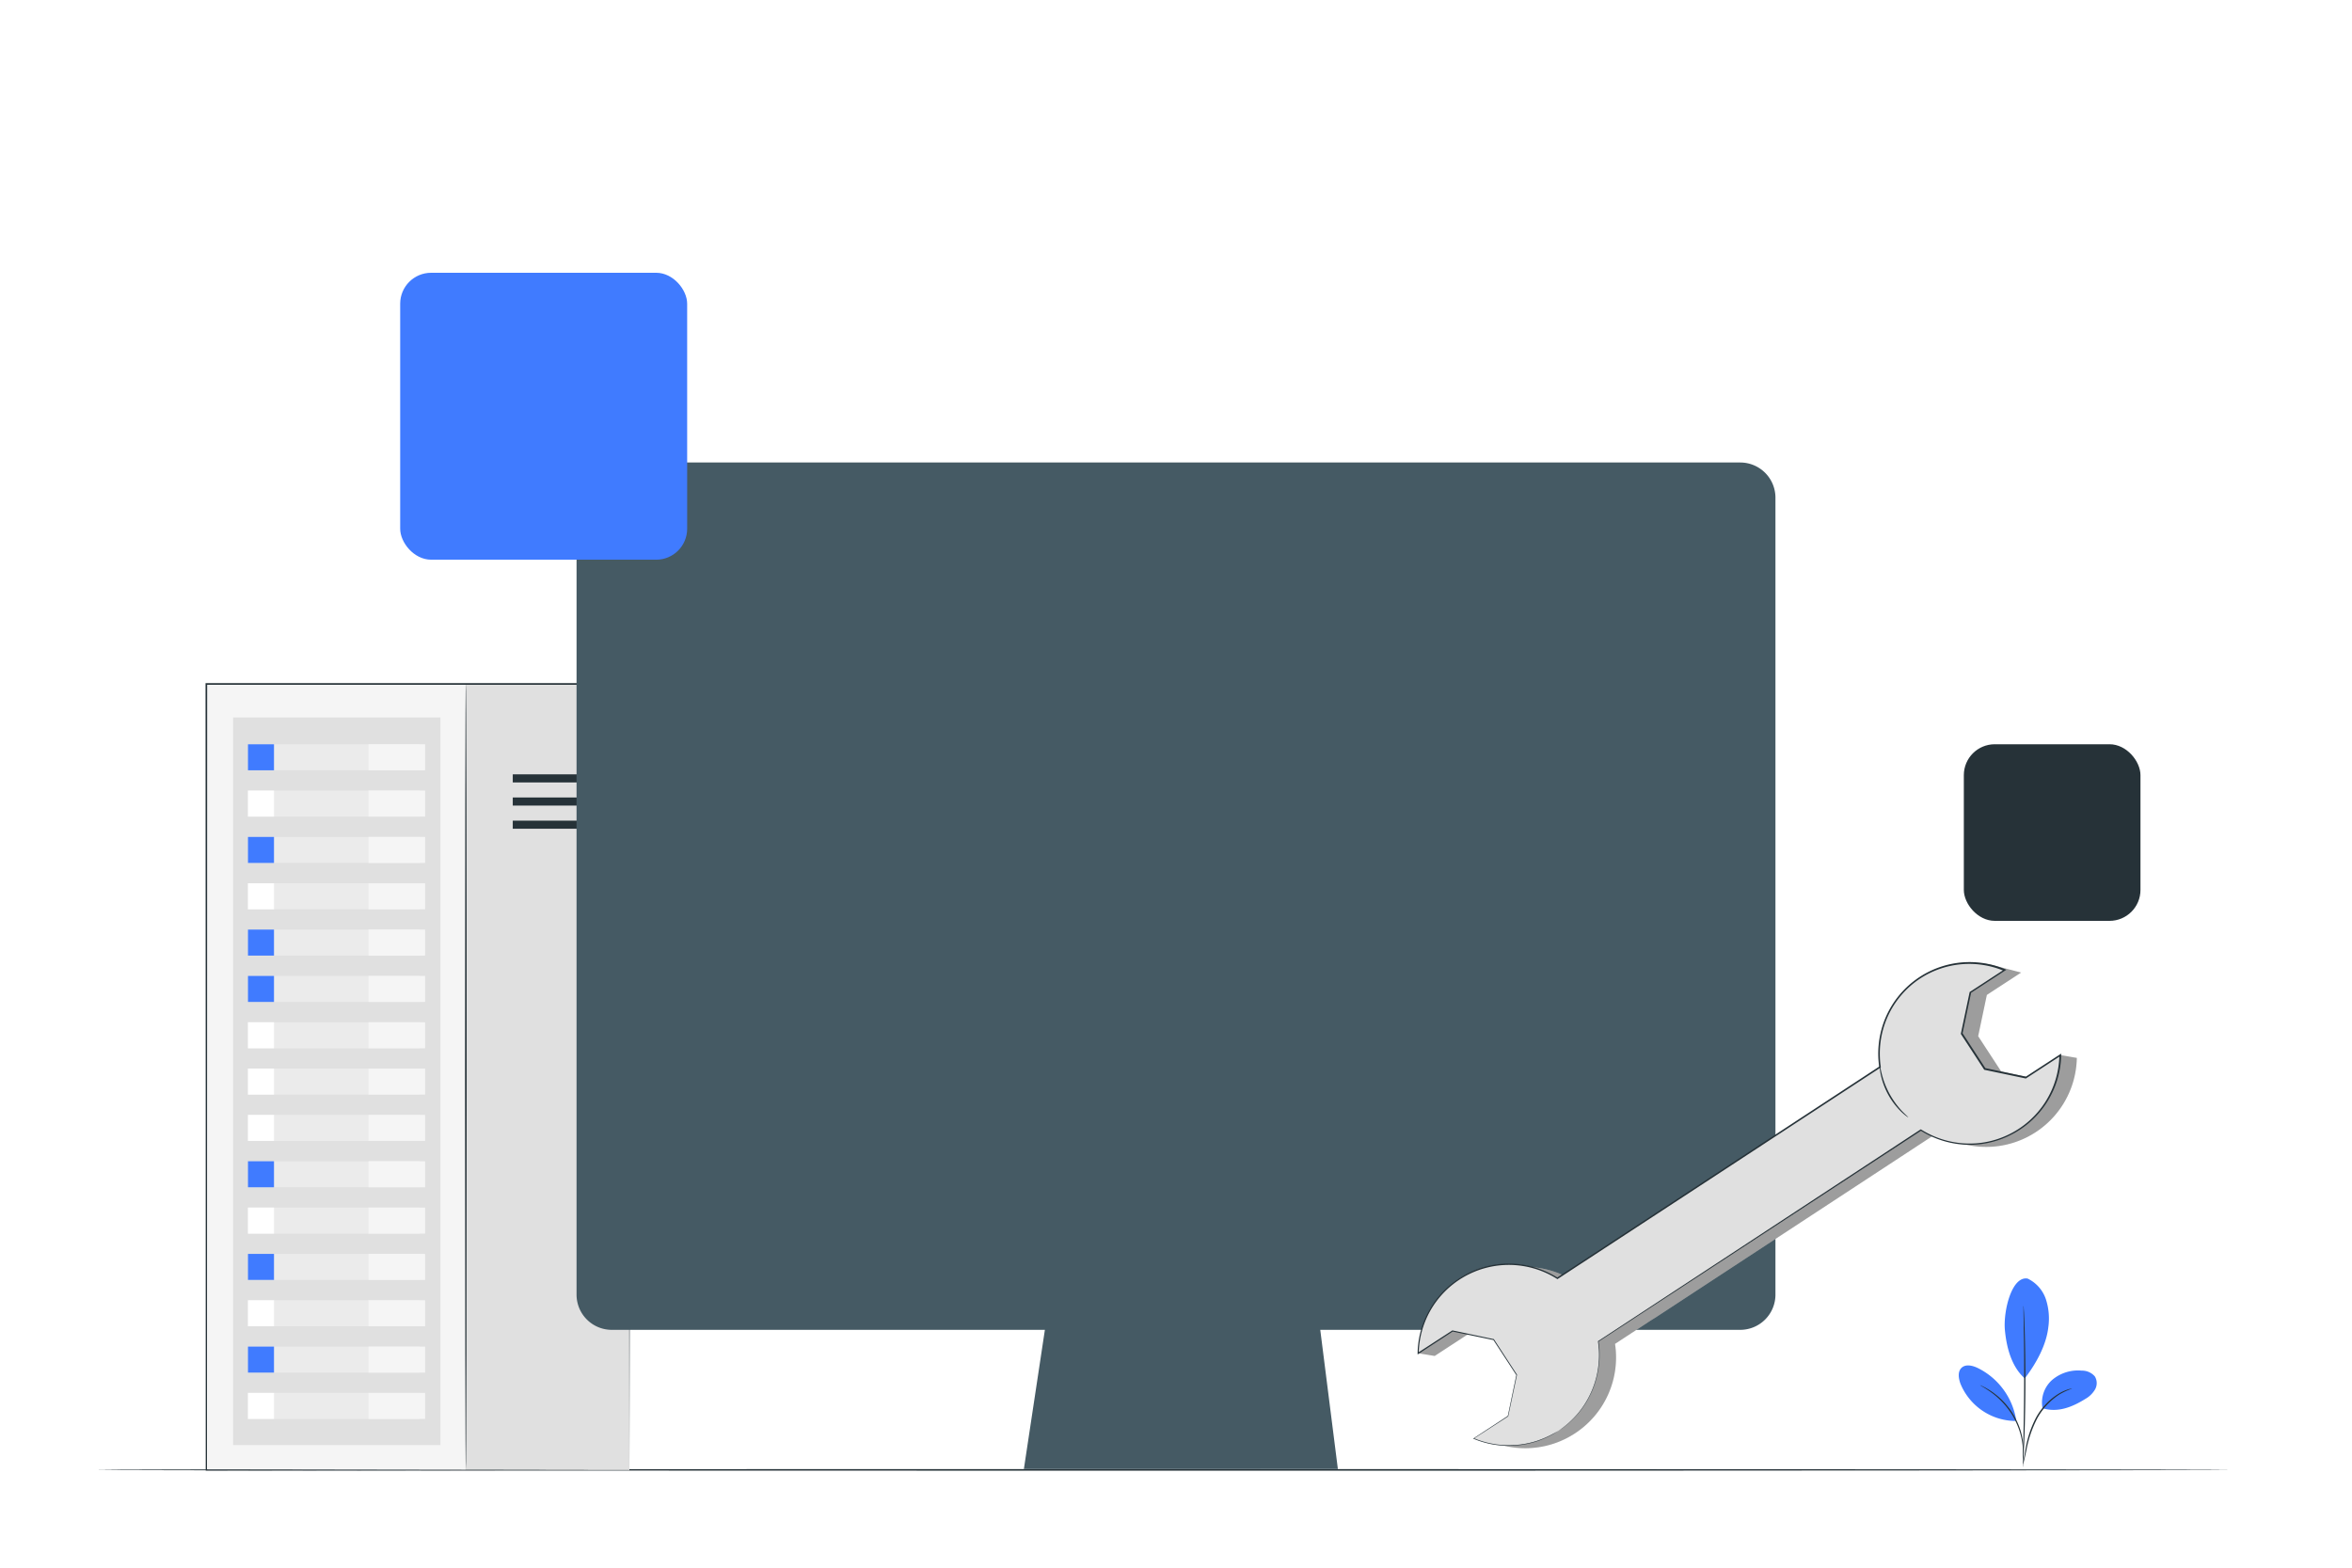 <svg class="animated" id="freepik_stories-software-code-testing" xmlns="http://www.w3.org/2000/svg" viewBox="0 0 750 500" version="1.1" xmlns:xlink="http://www.w3.org/1999/xlink" xmlns:svgjs="http://svgjs.com/svgjs"><style>svg#freepik_stories-software-code-testing:not(.animated) .animable {opacity: 0;}svg#freepik_stories-software-code-testing.animated #freepik--Floor--inject-59 {animation: 1s 1 forwards cubic-bezier(.36,-0.01,.5,1.38) slideDown;animation-delay: 0s;}svg#freepik_stories-software-code-testing.animated #eld7gemfs8y37 {animation: 1s 1 forwards cubic-bezier(.36,-0.01,.5,1.38) zoomIn;animation-delay: 0s;}svg#freepik_stories-software-code-testing.animated #el0jadkfp6a4sq {animation: 1s 1 forwards cubic-bezier(.36,-0.01,.5,1.38) zoomIn;animation-delay: 0.333s;opacity: 0}svg#freepik_stories-software-code-testing.animated #elgaeym6mgtbq {animation: 1s 1 forwards cubic-bezier(.36,-0.01,.5,1.38) zoomIn;animation-delay: 0.667s;opacity: 0}svg#freepik_stories-software-code-testing.animated #freepik--OK--inject-59 {animation: 1s 1 forwards cubic-bezier(.36,-0.01,.5,1.38) zoomIn,1.5s Infinite  linear heartbeat;animation-delay: 0s,1s;}svg#freepik_stories-software-code-testing.animated #freepik--Plant--inject-59 {animation: 1s 1 forwards cubic-bezier(.36,-0.01,.5,1.38) slideDown,1.5s Infinite  linear wind;animation-delay: 0s,1s;}svg#freepik_stories-software-code-testing.animated #freepik--Server--inject-59 {animation: 1s 1 forwards cubic-bezier(.36,-0.01,.5,1.38) lightSpeedRight;animation-delay: 0s;}svg#freepik_stories-software-code-testing.animated #elqwkntoddw1 {animation: 0.6s 1 forwards ease-in lightSpeedRight;animation-delay: 0s;}svg#freepik_stories-software-code-testing.animated #el0aiy2uzv7vii {animation: 0.6s 1 forwards ease-in lightSpeedRight;animation-delay: 0.004s;opacity: 0}svg#freepik_stories-software-code-testing.animated #elaijp4jy259o {animation: 0.6s 1 forwards ease-in lightSpeedRight;animation-delay: 0.008s;opacity: 0}svg#freepik_stories-software-code-testing.animated #elyj8mmk3bay {animation: 0.6s 1 forwards ease-in lightSpeedRight;animation-delay: 0.013s;opacity: 0}svg#freepik_stories-software-code-testing.animated #elogprdqgm13j {animation: 0.6s 1 forwards ease-in lightSpeedRight;animation-delay: 0.017s;opacity: 0}svg#freepik_stories-software-code-testing.animated #elr9hvefwu0sa {animation: 0.6s 1 forwards ease-in lightSpeedRight;animation-delay: 0.021s;opacity: 0}svg#freepik_stories-software-code-testing.animated #elljfvobxlc3f {animation: 0.6s 1 forwards ease-in lightSpeedRight;animation-delay: 0.025s;opacity: 0}svg#freepik_stories-software-code-testing.animated #elp1ai86kdqgi {animation: 0.6s 1 forwards ease-in lightSpeedRight;animation-delay: 0.029s;opacity: 0}svg#freepik_stories-software-code-testing.animated #elznfkspud0bj {animation: 0.6s 1 forwards ease-in lightSpeedRight;animation-delay: 0.033s;opacity: 0}svg#freepik_stories-software-code-testing.animated #ely98blgd4ajl {animation: 0.6s 1 forwards ease-in lightSpeedRight;animation-delay: 0.037s;opacity: 0}svg#freepik_stories-software-code-testing.animated #elwo7ohfptsgf {animation: 0.6s 1 forwards ease-in lightSpeedRight;animation-delay: 0.042s;opacity: 0}svg#freepik_stories-software-code-testing.animated #elux32s1727hb {animation: 0.6s 1 forwards ease-in lightSpeedRight;animation-delay: 0.046s;opacity: 0}svg#freepik_stories-software-code-testing.animated #el2b5pzf1f1sw {animation: 0.6s 1 forwards ease-in lightSpeedRight;animation-delay: 0.05s;opacity: 0}svg#freepik_stories-software-code-testing.animated #elrui170fctt {animation: 0.6s 1 forwards ease-in lightSpeedRight;animation-delay: 0.054s;opacity: 0}svg#freepik_stories-software-code-testing.animated #elqm6so1bc0fq {animation: 0.6s 1 forwards ease-in lightSpeedRight;animation-delay: 0.058s;opacity: 0}svg#freepik_stories-software-code-testing.animated #el31vyyzgsvlx {animation: 0.6s 1 forwards ease-in lightSpeedRight;animation-delay: 0.062s;opacity: 0}svg#freepik_stories-software-code-testing.animated #elovy8gens32 {animation: 0.6s 1 forwards ease-in lightSpeedRight;animation-delay: 0.067s;opacity: 0}svg#freepik_stories-software-code-testing.animated #el5i6i6ryvz0n {animation: 0.6s 1 forwards ease-in lightSpeedRight;animation-delay: 0.071s;opacity: 0}svg#freepik_stories-software-code-testing.animated #elab70ykox7ef {animation: 0.6s 1 forwards ease-in lightSpeedRight;animation-delay: 0.075s;opacity: 0}svg#freepik_stories-software-code-testing.animated #eljxd7z2d00hq {animation: 0.6s 1 forwards ease-in lightSpeedRight;animation-delay: 0.079s;opacity: 0}svg#freepik_stories-software-code-testing.animated #elhliirripao7 {animation: 0.6s 1 forwards ease-in lightSpeedRight;animation-delay: 0.083s;opacity: 0}svg#freepik_stories-software-code-testing.animated #elkuxabr968 {animation: 0.6s 1 forwards ease-in lightSpeedRight;animation-delay: 0.087s;opacity: 0}svg#freepik_stories-software-code-testing.animated #elppjjkev5svi {animation: 0.6s 1 forwards ease-in lightSpeedRight;animation-delay: 0.092s;opacity: 0}svg#freepik_stories-software-code-testing.animated #elbx5de4102ee {animation: 0.6s 1 forwards ease-in lightSpeedRight;animation-delay: 0.096s;opacity: 0}svg#freepik_stories-software-code-testing.animated #el3w70x79xb1p {animation: 0.6s 1 forwards ease-in lightSpeedRight;animation-delay: 0.1s;opacity: 0}svg#freepik_stories-software-code-testing.animated #el58gqkfmgnuo {animation: 0.6s 1 forwards ease-in lightSpeedRight;animation-delay: 0.104s;opacity: 0}svg#freepik_stories-software-code-testing.animated #eldo8t03gi1x {animation: 0.6s 1 forwards ease-in lightSpeedRight;animation-delay: 0.108s;opacity: 0}svg#freepik_stories-software-code-testing.animated #el66p3lz0r3cw {animation: 0.6s 1 forwards ease-in lightSpeedRight;animation-delay: 0.113s;opacity: 0}svg#freepik_stories-software-code-testing.animated #elleucizqbgbd {animation: 0.6s 1 forwards ease-in lightSpeedRight;animation-delay: 0.117s;opacity: 0}svg#freepik_stories-software-code-testing.animated #el3p5d5s0x5vz {animation: 0.6s 1 forwards ease-in lightSpeedRight;animation-delay: 0.121s;opacity: 0}svg#freepik_stories-software-code-testing.animated #el7pqiiliwxj5 {animation: 0.6s 1 forwards ease-in lightSpeedRight;animation-delay: 0.125s;opacity: 0}svg#freepik_stories-software-code-testing.animated #elioj56uliy0a {animation: 0.6s 1 forwards ease-in lightSpeedRight;animation-delay: 0.129s;opacity: 0}svg#freepik_stories-software-code-testing.animated #elytayufluyy8 {animation: 0.6s 1 forwards ease-in lightSpeedRight;animation-delay: 0.133s;opacity: 0}svg#freepik_stories-software-code-testing.animated #eljh51gye5ccp {animation: 0.6s 1 forwards ease-in lightSpeedRight;animation-delay: 0.138s;opacity: 0}svg#freepik_stories-software-code-testing.animated #elvqbzi3dub5 {animation: 0.6s 1 forwards ease-in lightSpeedRight;animation-delay: 0.142s;opacity: 0}svg#freepik_stories-software-code-testing.animated #elk9e0rkrl9ca {animation: 0.6s 1 forwards ease-in lightSpeedRight;animation-delay: 0.146s;opacity: 0}svg#freepik_stories-software-code-testing.animated #el9wr5x6rep5j {animation: 0.6s 1 forwards ease-in lightSpeedRight;animation-delay: 0.15s;opacity: 0}svg#freepik_stories-software-code-testing.animated #el4g8ddgumg5g {animation: 0.6s 1 forwards ease-in lightSpeedRight;animation-delay: 0.154s;opacity: 0}svg#freepik_stories-software-code-testing.animated #el05gquvwzomxf {animation: 0.6s 1 forwards ease-in lightSpeedRight;animation-delay: 0.158s;opacity: 0}svg#freepik_stories-software-code-testing.animated #els8mkst5oj1 {animation: 0.6s 1 forwards ease-in lightSpeedRight;animation-delay: 0.163s;opacity: 0}svg#freepik_stories-software-code-testing.animated #elj8y4coo9eq8 {animation: 0.6s 1 forwards ease-in lightSpeedRight;animation-delay: 0.167s;opacity: 0}svg#freepik_stories-software-code-testing.animated #elquyn1a0cfpo {animation: 0.6s 1 forwards ease-in lightSpeedRight;animation-delay: 0.171s;opacity: 0}svg#freepik_stories-software-code-testing.animated #el6196zoffiyf {animation: 0.6s 1 forwards ease-in lightSpeedRight;animation-delay: 0.175s;opacity: 0}svg#freepik_stories-software-code-testing.animated #el8tu7q81fv0a {animation: 0.6s 1 forwards ease-in lightSpeedRight;animation-delay: 0.179s;opacity: 0}svg#freepik_stories-software-code-testing.animated #elzfnzny3bez {animation: 0.6s 1 forwards ease-in lightSpeedRight;animation-delay: 0.183s;opacity: 0}svg#freepik_stories-software-code-testing.animated #el7aqdu4q3vwc {animation: 0.6s 1 forwards ease-in lightSpeedRight;animation-delay: 0.188s;opacity: 0}svg#freepik_stories-software-code-testing.animated #elrcij3n92ag {animation: 0.6s 1 forwards ease-in lightSpeedRight;animation-delay: 0.192s;opacity: 0}svg#freepik_stories-software-code-testing.animated #elwn5cd8uosf {animation: 0.6s 1 forwards ease-in lightSpeedRight;animation-delay: 0.196s;opacity: 0}svg#freepik_stories-software-code-testing.animated #elojv02h23c8s {animation: 0.6s 1 forwards ease-in lightSpeedRight;animation-delay: 0.2s;opacity: 0}svg#freepik_stories-software-code-testing.animated #eln1s1ovc2a3h {animation: 0.6s 1 forwards ease-in lightSpeedRight;animation-delay: 0.204s;opacity: 0}svg#freepik_stories-software-code-testing.animated #eljz96np742o {animation: 0.6s 1 forwards ease-in lightSpeedRight;animation-delay: 0.208s;opacity: 0}svg#freepik_stories-software-code-testing.animated #elkgodda4m4xm {animation: 0.6s 1 forwards ease-in lightSpeedRight;animation-delay: 0.212s;opacity: 0}svg#freepik_stories-software-code-testing.animated #eln36nigywd8c {animation: 0.6s 1 forwards ease-in lightSpeedRight;animation-delay: 0.217s;opacity: 0}svg#freepik_stories-software-code-testing.animated #elqcffnncuwc {animation: 0.6s 1 forwards ease-in lightSpeedRight;animation-delay: 0.221s;opacity: 0}svg#freepik_stories-software-code-testing.animated #elaa6kdg78a0p {animation: 0.6s 1 forwards ease-in lightSpeedRight;animation-delay: 0.225s;opacity: 0}svg#freepik_stories-software-code-testing.animated #elha7klxm809w {animation: 0.6s 1 forwards ease-in lightSpeedRight;animation-delay: 0.229s;opacity: 0}svg#freepik_stories-software-code-testing.animated #eldmuuyqf1fbt {animation: 0.6s 1 forwards ease-in lightSpeedRight;animation-delay: 0.233s;opacity: 0}svg#freepik_stories-software-code-testing.animated #elvdnhed0rn4j {animation: 0.6s 1 forwards ease-in lightSpeedRight;animation-delay: 0.237s;opacity: 0}svg#freepik_stories-software-code-testing.animated #el46vc9ay2ir8 {animation: 0.6s 1 forwards ease-in lightSpeedRight;animation-delay: 0.242s;opacity: 0}svg#freepik_stories-software-code-testing.animated #elplsziq6xj79 {animation: 0.6s 1 forwards ease-in lightSpeedRight;animation-delay: 0.246s;opacity: 0}svg#freepik_stories-software-code-testing.animated #eldkb7qkdgr5r {animation: 0.6s 1 forwards ease-in lightSpeedRight;animation-delay: 0.25s;opacity: 0}svg#freepik_stories-software-code-testing.animated #elbbwsk6ajcni {animation: 0.6s 1 forwards ease-in lightSpeedRight;animation-delay: 0.254s;opacity: 0}svg#freepik_stories-software-code-testing.animated #eli6gwsnccdv9 {animation: 0.6s 1 forwards ease-in lightSpeedRight;animation-delay: 0.258s;opacity: 0}svg#freepik_stories-software-code-testing.animated #elxl2660h6ta {animation: 0.6s 1 forwards ease-in lightSpeedRight;animation-delay: 0.263s;opacity: 0}svg#freepik_stories-software-code-testing.animated #eleps6lr5wkap {animation: 0.6s 1 forwards ease-in lightSpeedRight;animation-delay: 0.267s;opacity: 0}svg#freepik_stories-software-code-testing.animated #el0p3v02il0z2 {animation: 0.6s 1 forwards ease-in lightSpeedRight;animation-delay: 0.271s;opacity: 0}svg#freepik_stories-software-code-testing.animated #el5llnqumibog {animation: 0.6s 1 forwards ease-in lightSpeedRight;animation-delay: 0.275s;opacity: 0}svg#freepik_stories-software-code-testing.animated #elu5ixcduoevh {animation: 0.6s 1 forwards ease-in lightSpeedRight;animation-delay: 0.279s;opacity: 0}svg#freepik_stories-software-code-testing.animated #el58tv0pfqbce {animation: 0.6s 1 forwards ease-in lightSpeedRight;animation-delay: 0.283s;opacity: 0}svg#freepik_stories-software-code-testing.animated #ely2nxuofvnri {animation: 0.6s 1 forwards ease-in lightSpeedRight;animation-delay: 0.287s;opacity: 0}svg#freepik_stories-software-code-testing.animated #elixp7xamcksk {animation: 0.6s 1 forwards ease-in lightSpeedRight;animation-delay: 0.292s;opacity: 0}svg#freepik_stories-software-code-testing.animated #elqxlafruu0l {animation: 0.6s 1 forwards ease-in lightSpeedRight;animation-delay: 0.296s;opacity: 0}svg#freepik_stories-software-code-testing.animated #elc4ird1a0hci {animation: 0.6s 1 forwards ease-in lightSpeedRight;animation-delay: 0.3s;opacity: 0}svg#freepik_stories-software-code-testing.animated #el5td4duloxyv {animation: 0.6s 1 forwards ease-in lightSpeedRight;animation-delay: 0.304s;opacity: 0}svg#freepik_stories-software-code-testing.animated #elrvquqy6xs {animation: 0.6s 1 forwards ease-in lightSpeedRight;animation-delay: 0.308s;opacity: 0}svg#freepik_stories-software-code-testing.animated #el2yueru7e2o7 {animation: 0.6s 1 forwards ease-in lightSpeedRight;animation-delay: 0.312s;opacity: 0}svg#freepik_stories-software-code-testing.animated #eltbuqkoki7ys {animation: 0.6s 1 forwards ease-in lightSpeedRight;animation-delay: 0.317s;opacity: 0}svg#freepik_stories-software-code-testing.animated #el3ucknh5os95 {animation: 0.6s 1 forwards ease-in lightSpeedRight;animation-delay: 0.321s;opacity: 0}svg#freepik_stories-software-code-testing.animated #eljk23v88gpqh {animation: 0.6s 1 forwards ease-in lightSpeedRight;animation-delay: 0.325s;opacity: 0}svg#freepik_stories-software-code-testing.animated #elvl7psbjtkr {animation: 0.6s 1 forwards ease-in lightSpeedRight;animation-delay: 0.329s;opacity: 0}svg#freepik_stories-software-code-testing.animated #elnru0jr1lem {animation: 0.6s 1 forwards ease-in lightSpeedRight;animation-delay: 0.333s;opacity: 0}svg#freepik_stories-software-code-testing.animated #elzm1ycto2and {animation: 0.6s 1 forwards ease-in lightSpeedRight;animation-delay: 0.338s;opacity: 0}svg#freepik_stories-software-code-testing.animated #elaftbd136v99 {animation: 0.6s 1 forwards ease-in lightSpeedRight;animation-delay: 0.342s;opacity: 0}svg#freepik_stories-software-code-testing.animated #eladm3x67mtx {animation: 0.6s 1 forwards ease-in lightSpeedRight;animation-delay: 0.346s;opacity: 0}svg#freepik_stories-software-code-testing.animated #elm4v2x6j7jg9 {animation: 0.6s 1 forwards ease-in lightSpeedRight;animation-delay: 0.35s;opacity: 0}svg#freepik_stories-software-code-testing.animated #elivhq3iqgjpf {animation: 0.6s 1 forwards ease-in lightSpeedRight;animation-delay: 0.354s;opacity: 0}svg#freepik_stories-software-code-testing.animated #elcl46l27ud3l {animation: 0.6s 1 forwards ease-in lightSpeedRight;animation-delay: 0.358s;opacity: 0}svg#freepik_stories-software-code-testing.animated #el0fzk5459qo19 {animation: 0.6s 1 forwards ease-in lightSpeedRight;animation-delay: 0.362s;opacity: 0}svg#freepik_stories-software-code-testing.animated #eleneykstb6o {animation: 0.6s 1 forwards ease-in lightSpeedRight;animation-delay: 0.367s;opacity: 0}svg#freepik_stories-software-code-testing.animated #el0nefw5qivi4i {animation: 0.6s 1 forwards ease-in lightSpeedRight;animation-delay: 0.371s;opacity: 0}svg#freepik_stories-software-code-testing.animated #elnxlm6igzwl {animation: 0.6s 1 forwards ease-in lightSpeedRight;animation-delay: 0.375s;opacity: 0}svg#freepik_stories-software-code-testing.animated #eljej0hlyms4 {animation: 0.6s 1 forwards ease-in lightSpeedRight;animation-delay: 0.379s;opacity: 0}svg#freepik_stories-software-code-testing.animated #elm5p1rh9qa79 {animation: 0.6s 1 forwards ease-in lightSpeedRight;animation-delay: 0.383s;opacity: 0}svg#freepik_stories-software-code-testing.animated #elv7pzc03hien {animation: 0.6s 1 forwards ease-in lightSpeedRight;animation-delay: 0.388s;opacity: 0}svg#freepik_stories-software-code-testing.animated #elnyb31jnokm {animation: 0.6s 1 forwards ease-in lightSpeedRight;animation-delay: 0.392s;opacity: 0}svg#freepik_stories-software-code-testing.animated #ello31997az4n {animation: 0.6s 1 forwards ease-in lightSpeedRight;animation-delay: 0.396s;opacity: 0}svg#freepik_stories-software-code-testing.animated #el38yedytm2b {animation: 0.6s 1 forwards ease-in lightSpeedRight;animation-delay: 0.4s;opacity: 0}svg#freepik_stories-software-code-testing.animated #elzh6farvl8kg {animation: 0.6s 1 forwards ease-in lightSpeedRight;animation-delay: 0.404s;opacity: 0}svg#freepik_stories-software-code-testing.animated #elg9ut1mtvo2 {animation: 0.6s 1 forwards ease-in lightSpeedRight;animation-delay: 0.408s;opacity: 0}svg#freepik_stories-software-code-testing.animated #elsl3jikrjipi {animation: 0.6s 1 forwards ease-in lightSpeedRight;animation-delay: 0.412s;opacity: 0}svg#freepik_stories-software-code-testing.animated #elj29az12n8wq {animation: 0.6s 1 forwards ease-in lightSpeedRight;animation-delay: 0.417s;opacity: 0}svg#freepik_stories-software-code-testing.animated #els45mt1cay2n {animation: 0.6s 1 forwards ease-in lightSpeedRight;animation-delay: 0.421s;opacity: 0}svg#freepik_stories-software-code-testing.animated #el5qwm4eawewb {animation: 0.6s 1 forwards ease-in lightSpeedRight;animation-delay: 0.425s;opacity: 0}svg#freepik_stories-software-code-testing.animated #elp8eavkxpcng {animation: 0.6s 1 forwards ease-in lightSpeedRight;animation-delay: 0.429s;opacity: 0}svg#freepik_stories-software-code-testing.animated #elo1zzltdoitd {animation: 0.6s 1 forwards ease-in lightSpeedRight;animation-delay: 0.433s;opacity: 0}svg#freepik_stories-software-code-testing.animated #elkppfbu2qzj {animation: 0.6s 1 forwards ease-in lightSpeedRight;animation-delay: 0.438s;opacity: 0}svg#freepik_stories-software-code-testing.animated #eln73assbvd0b {animation: 0.6s 1 forwards ease-in lightSpeedRight;animation-delay: 0.442s;opacity: 0}svg#freepik_stories-software-code-testing.animated #elnnnq6f4egg {animation: 0.6s 1 forwards ease-in lightSpeedRight;animation-delay: 0.446s;opacity: 0}svg#freepik_stories-software-code-testing.animated #el9ib6h3t6k2 {animation: 0.6s 1 forwards ease-in lightSpeedRight;animation-delay: 0.45s;opacity: 0}svg#freepik_stories-software-code-testing.animated #elos6de42cni {animation: 0.6s 1 forwards ease-in lightSpeedRight;animation-delay: 0.454s;opacity: 0}svg#freepik_stories-software-code-testing.animated #elk6fs5ihoyqc {animation: 0.6s 1 forwards ease-in lightSpeedRight;animation-delay: 0.458s;opacity: 0}svg#freepik_stories-software-code-testing.animated #elagovb7ceqvk {animation: 0.6s 1 forwards ease-in lightSpeedRight;animation-delay: 0.462s;opacity: 0}svg#freepik_stories-software-code-testing.animated #eldjiyk6qps66 {animation: 0.6s 1 forwards ease-in lightSpeedRight;animation-delay: 0.467s;opacity: 0}svg#freepik_stories-software-code-testing.animated #elgaz3gulzy3h {animation: 0.6s 1 forwards ease-in lightSpeedRight;animation-delay: 0.471s;opacity: 0}svg#freepik_stories-software-code-testing.animated #el6ug9y6cfelx {animation: 0.6s 1 forwards ease-in lightSpeedRight;animation-delay: 0.475s;opacity: 0}svg#freepik_stories-software-code-testing.animated #elf4d2dxv9v8i {animation: 0.6s 1 forwards ease-in lightSpeedRight;animation-delay: 0.479s;opacity: 0}svg#freepik_stories-software-code-testing.animated #eli1rm59r196 {animation: 0.6s 1 forwards ease-in lightSpeedRight;animation-delay: 0.483s;opacity: 0}svg#freepik_stories-software-code-testing.animated #elai39siu969j {animation: 0.6s 1 forwards ease-in lightSpeedRight;animation-delay: 0.487s;opacity: 0}svg#freepik_stories-software-code-testing.animated #elrltyq2u2u3k {animation: 0.6s 1 forwards ease-in lightSpeedRight;animation-delay: 0.492s;opacity: 0}svg#freepik_stories-software-code-testing.animated #elv1lwaxy5xeh {animation: 0.6s 1 forwards ease-in lightSpeedRight;animation-delay: 0.496s;opacity: 0}svg#freepik_stories-software-code-testing.animated #elort3ww7ickb {animation: 0.6s 1 forwards ease-in lightSpeedRight;animation-delay: 0.5s;opacity: 0}svg#freepik_stories-software-code-testing.animated #eliakkn0l9g4p {animation: 0.6s 1 forwards ease-in lightSpeedRight;animation-delay: 0.504s;opacity: 0}svg#freepik_stories-software-code-testing.animated #el9abs6lnbl2l {animation: 0.6s 1 forwards ease-in lightSpeedRight;animation-delay: 0.508s;opacity: 0}svg#freepik_stories-software-code-testing.animated #el004h4qu35sxqf {animation: 0.6s 1 forwards ease-in lightSpeedRight;animation-delay: 0.512s;opacity: 0}svg#freepik_stories-software-code-testing.animated #elvg3cja4xuab {animation: 0.6s 1 forwards ease-in lightSpeedRight;animation-delay: 0.517s;opacity: 0}svg#freepik_stories-software-code-testing.animated #ell82ab6otuq {animation: 0.6s 1 forwards ease-in lightSpeedRight;animation-delay: 0.521s;opacity: 0}svg#freepik_stories-software-code-testing.animated #elcl90qq9745s {animation: 0.6s 1 forwards ease-in lightSpeedRight;animation-delay: 0.525s;opacity: 0}svg#freepik_stories-software-code-testing.animated #elrjczpkjs1oi {animation: 0.6s 1 forwards ease-in lightSpeedRight;animation-delay: 0.529s;opacity: 0}svg#freepik_stories-software-code-testing.animated #elvy1fjgr7uks {animation: 0.6s 1 forwards ease-in lightSpeedRight;animation-delay: 0.533s;opacity: 0}svg#freepik_stories-software-code-testing.animated #elhh2ttbijvof {animation: 0.6s 1 forwards ease-in lightSpeedRight;animation-delay: 0.537s;opacity: 0}svg#freepik_stories-software-code-testing.animated #elg8ix02icbsj {animation: 0.6s 1 forwards ease-in lightSpeedRight;animation-delay: 0.542s;opacity: 0}svg#freepik_stories-software-code-testing.animated #el311blpgcxwv {animation: 0.6s 1 forwards ease-in lightSpeedRight;animation-delay: 0.546s;opacity: 0}svg#freepik_stories-software-code-testing.animated #eligvn1v4c3 {animation: 0.6s 1 forwards ease-in lightSpeedRight;animation-delay: 0.55s;opacity: 0}svg#freepik_stories-software-code-testing.animated #elezfmwj345ej {animation: 0.6s 1 forwards ease-in lightSpeedRight;animation-delay: 0.554s;opacity: 0}svg#freepik_stories-software-code-testing.animated #elx5rxz7rxn4 {animation: 0.6s 1 forwards ease-in lightSpeedRight;animation-delay: 0.558s;opacity: 0}svg#freepik_stories-software-code-testing.animated #el2enqzhj51c {animation: 0.6s 1 forwards ease-in lightSpeedRight;animation-delay: 0.562s;opacity: 0}svg#freepik_stories-software-code-testing.animated #elgthupj0xtfe {animation: 0.6s 1 forwards ease-in lightSpeedRight;animation-delay: 0.567s;opacity: 0}svg#freepik_stories-software-code-testing.animated #eluja0o4gkdxm {animation: 0.6s 1 forwards ease-in lightSpeedRight;animation-delay: 0.571s;opacity: 0}svg#freepik_stories-software-code-testing.animated #elvdic4hkrjza {animation: 0.6s 1 forwards ease-in lightSpeedRight;animation-delay: 0.575s;opacity: 0}svg#freepik_stories-software-code-testing.animated #elja075qmy7s {animation: 0.6s 1 forwards ease-in lightSpeedRight;animation-delay: 0.579s;opacity: 0}svg#freepik_stories-software-code-testing.animated #elku3msmy1cdd {animation: 0.6s 1 forwards ease-in lightSpeedRight;animation-delay: 0.583s;opacity: 0}svg#freepik_stories-software-code-testing.animated #ellwt2xexrfy {animation: 0.6s 1 forwards ease-in lightSpeedRight;animation-delay: 0.588s;opacity: 0}svg#freepik_stories-software-code-testing.animated #elgrzuz0gw84p {animation: 0.6s 1 forwards ease-in lightSpeedRight;animation-delay: 0.592s;opacity: 0}svg#freepik_stories-software-code-testing.animated #elovoibbb0hqf {animation: 0.6s 1 forwards ease-in lightSpeedRight;animation-delay: 0.596s;opacity: 0}svg#freepik_stories-software-code-testing.animated #freepik--Character--inject-59 {animation: 0.6s 1 forwards ease-in lightSpeedRight;animation-delay: 0s;}svg#freepik_stories-software-code-testing.animated #freepik--Wrench--inject-59 {animation: 1s 1 forwards cubic-bezier(.36,-0.01,.5,1.38) slideDown,1.5s Infinite  linear shake;animation-delay: 0s,1s;}svg#freepik_stories-software-code-testing.animated #el6b16he4hidd {animation: 1s 1 forwards cubic-bezier(.36,-0.01,.5,1.38) slideDown;animation-delay: 0s;}svg#freepik_stories-software-code-testing.animated #elaa7h15ibk8t {animation: 1s 1 forwards cubic-bezier(.36,-0.01,.5,1.38) slideDown;animation-delay: 0.167s;opacity: 0}svg#freepik_stories-software-code-testing.animated #ela28y47wr8zq {animation: 1s 1 forwards cubic-bezier(.36,-0.01,.5,1.38) slideDown;animation-delay: 0.333s;opacity: 0}svg#freepik_stories-software-code-testing.animated #el357hjo9g6em {animation: 1s 1 forwards cubic-bezier(.36,-0.01,.5,1.38) slideDown;animation-delay: 0.5s;opacity: 0}svg#freepik_stories-software-code-testing.animated #elosqj459bux {animation: 1s 1 forwards cubic-bezier(.36,-0.01,.5,1.38) slideDown;animation-delay: 0.667s;opacity: 0}svg#freepik_stories-software-code-testing.animated #el9raxj0s1q5g {animation: 1s 1 forwards cubic-bezier(.36,-0.01,.5,1.38) slideDown;animation-delay: 0.833s;opacity: 0}svg#freepik_stories-software-code-testing.animated #freepik--Settings--inject-59 {animation: 1s 1 forwards cubic-bezier(.36,-0.01,.5,1.38) slideDown,1.5s Infinite  linear heartbeat;animation-delay: 0s,1s;}            @keyframes slideDown {                0% {                    opacity: 0;                    transform: translateY(-30px);                }                100% {                    opacity: 1;                    transform: translateY(0);                }            }                    @keyframes zoomIn {                0% {                    opacity: 0;                    transform: scale(0.5);                }                100% {                    opacity: 1;                    transform: scale(1);                }            }                    @keyframes heartbeat {                0% {                    transform: scale(1);                }                10% {                    transform: scale(1.1);                }                30% {                    transform: scale(1);                }                40% {                    transform: scale(1);                }                50% {                    transform: scale(1.1);                }                60% {                    transform: scale(1);                }                100% {                    transform: scale(1);                }            }                    @keyframes wind {                0% {                    transform: rotate( 0deg );                }                25% {                    transform: rotate( 1deg );                }                75% {                    transform: rotate( -1deg );                }            }                    @keyframes lightSpeedRight {              from {                transform: translate3d(50%, 0, 0) skewX(-20deg);                opacity: 0;              }              60% {                transform: skewX(10deg);                opacity: 1;              }              80% {                transform: skewX(-2deg);              }              to {                opacity: 1;                transform: translate3d(0, 0, 0);              }            }                    @keyframes shake {                10%, 90% {                    transform: translate3d(-1px, 0, 0);                  }                  20%, 80% {                    transform: translate3d(2px, 0, 0);                  }                  30%, 50%, 70% {                    transform: translate3d(-4px, 0, 0);                  }                  40%, 60% {                    transform: translate3d(4px, 0, 0);                  }            }        </style><g id="freepik--Floor--inject-59" class="animable" style="transform-origin: 371px 468.805px;"><path d="M711.52,468.8c0,.15-152.47.27-340.5.27S30.48,469,30.48,468.8s152.44-.26,340.54-.26S711.52,468.66,711.52,468.8Z" style="fill: rgb(38, 50, 56); transform-origin: 371px 468.805px;" id="eli119jf1hj5k" class="animable"></path></g><g id="freepik--OK--inject-59" class="animable" style="transform-origin: 650.255px 265.535px;"><rect x="626.22" y="237.37" width="56.33" height="56.33" rx="9.87" style="fill: rgb(38, 50, 56); transform-origin: 654.385px 265.535px;" id="eld7gemfs8y37" class="animable"></rect><rect x="617.96" y="237.37" width="56.33" height="56.33" rx="9.87" style="fill: rgb(69, 90, 100); transform-origin: 646.125px 265.535px;" id="el0jadkfp6a4sq" class="animable"></rect><polygon points="628.89 265.2 634.25 259.84 644.58 269.03 661.84 251.7 666.82 257.06 643.82 279.36 628.89 265.2" style="fill: rgb(255, 255, 255); transform-origin: 647.855px 265.53px;" id="elgaeym6mgtbq" class="animable"></polygon></g><g id="freepik--Plant--inject-59" class="animable" style="transform-origin: 646.6px 437.81px;"><path d="M646.56,407.79a11.29,11.29,0,0,1,5.83,6.6,19.88,19.88,0,0,1,.77,8.94c-.66,5.8-3.95,11.66-7.5,16.3-4.89-4.27-6-11.7-6.35-15.51-.52-6,2.18-17.22,7.25-16.33" style="fill: rgb(64, 123, 255); transform-origin: 646.303px 423.685px;" id="elcw8p11rpnqa" class="animable"></path><path d="M651.33,449.2a9.62,9.62,0,0,1,3.1-9.12,12.75,12.75,0,0,1,9.4-2.93A5.36,5.36,0,0,1,668,439a4.1,4.1,0,0,1,.06,4.16,8.34,8.34,0,0,1-3.07,3c-4.24,2.65-8.82,4.45-13.61,3" style="fill: rgb(64, 123, 255); transform-origin: 659.871px 443.385px;" id="el2b45xpikwsf" class="animable"></path><path d="M645.07,467a7.12,7.12,0,0,1,.17-1.19c.16-.84.36-1.92.59-3.22a33.78,33.78,0,0,1,3.33-10.3,20.49,20.49,0,0,1,7.39-7.84,13.94,13.94,0,0,1,3-1.34c.37-.12.67-.17.86-.22a1,1,0,0,1,.31,0,22.13,22.13,0,0,0-4,1.85,21.31,21.31,0,0,0-7.17,7.8,36.19,36.19,0,0,0-3.4,10.15c-.3,1.35-.54,2.44-.72,3.19A6.59,6.59,0,0,1,645.07,467Z" style="fill: rgb(38, 50, 56); transform-origin: 652.895px 454.939px;" id="elf2e0uo5cq5j" class="animable"></path><path d="M645.25,416.51a1.65,1.65,0,0,1,.06.52c0,.38.06.88.09,1.49.07,1.3.15,3.18.22,5.5.15,4.65.27,11.08.24,18.17s-.2,13.53-.39,18.17c-.1,2.33-.19,4.21-.27,5.5,0,.62-.08,1.11-.1,1.5a2,2,0,0,1-.07.52,3,3,0,0,1,0-.52c0-.39,0-.89,0-1.5,0-1.35.08-3.22.14-5.51.11-4.64.24-11.06.27-18.16s0-13.51-.12-18.16c0-2.28-.06-4.15-.08-5.5,0-.62,0-1.11,0-1.5A3,3,0,0,1,645.25,416.51Z" style="fill: rgb(38, 50, 56); transform-origin: 645.442px 442.195px;" id="eln0y52en22vc" class="animable"></path><path d="M642.88,452.73a22.42,22.42,0,0,0-12.25-16.43c-1.63-.78-3.76-1.3-5.1-.08s-1,3.4-.39,5.09a19.17,19.17,0,0,0,17.63,11.9" style="fill: rgb(64, 123, 255); transform-origin: 633.742px 444.352px;" id="elrdwkqe2w6w" class="animable"></path><path d="M631.42,441.8a5.72,5.72,0,0,1,1,.45,10.93,10.93,0,0,1,1.17.63,17.26,17.26,0,0,1,1.49.93,19.18,19.18,0,0,1,1.71,1.29,20.65,20.65,0,0,1,1.81,1.64,24.88,24.88,0,0,1,3.45,4.44,24.64,24.64,0,0,1,2.28,5.14,22,22,0,0,1,.57,2.38,16,16,0,0,1,.29,2.12c.09.65.06,1.24.09,1.76a10.53,10.53,0,0,1,0,1.32,6.2,6.2,0,0,1-.13,1.13c-.1,0,.07-1.62-.21-4.18-.09-.64-.17-1.34-.34-2.08a22,22,0,0,0-.61-2.34,25.07,25.07,0,0,0-2.26-5,25.53,25.53,0,0,0-3.37-4.38,22.24,22.24,0,0,0-1.76-1.66,19,19,0,0,0-1.65-1.3C632.85,442.55,631.38,441.88,631.42,441.8Z" style="fill: rgb(38, 50, 56); transform-origin: 638.36px 453.415px;" id="els2knpq7qvuq" class="animable"></path></g><g id="freepik--Server--inject-59" class="animable" style="transform-origin: 133.25px 343.46px;"><rect x="96.16" y="218.17" width="104.54" height="250.7" style="fill: rgb(224, 224, 224); transform-origin: 148.43px 343.52px;" id="elj9ajpt1k92" class="animable"></rect><rect x="65.78" y="218.17" width="82.65" height="250.7" style="fill: rgb(245, 245, 245); transform-origin: 107.105px 343.52px;" id="elcg3c0autrvo" class="animable"></rect><path d="M148.55,468.68c-.14,0-.26-56.14-.26-125.39s.12-125.4.26-125.4.26,56.14.26,125.4S148.7,468.68,148.55,468.68Z" style="fill: rgb(38, 50, 56); transform-origin: 148.55px 343.285px;" id="el4opklht84di" class="animable"></path><rect x="163.51" y="246.97" width="25.04" height="2.58" style="fill: rgb(38, 50, 56); transform-origin: 176.03px 248.26px;" id="elu4nf2vlausi" class="animable"></rect><rect x="163.51" y="254.35" width="25.04" height="2.58" style="fill: rgb(38, 50, 56); transform-origin: 176.03px 255.64px;" id="el0ff4jlwlggss" class="animable"></rect><rect x="163.51" y="261.74" width="25.04" height="2.58" style="fill: rgb(38, 50, 56); transform-origin: 176.03px 263.03px;" id="elu4777ibioan" class="animable"></rect><rect x="74.32" y="228.83" width="66.12" height="232.08" style="fill: rgb(224, 224, 224); transform-origin: 107.38px 344.87px;" id="elrfescddp18i" class="animable"></rect><rect x="79.07" y="237.38" width="54.78" height="8.3" style="fill: rgb(235, 235, 235); transform-origin: 106.46px 241.53px;" id="elkkwwpyi5vmj" class="animable"></rect><rect x="79.07" y="237.38" width="8.3" height="8.3" style="fill: rgb(64, 123, 255); transform-origin: 83.22px 241.53px;" id="el98v7knxoawu" class="animable"></rect><rect x="117.51" y="237.38" width="18.04" height="8.3" style="fill: rgb(245, 245, 245); transform-origin: 126.53px 241.53px;" id="elvbh8a00ju7" class="animable"></rect><rect x="79.07" y="252.15" width="54.78" height="8.3" style="fill: rgb(235, 235, 235); transform-origin: 106.46px 256.3px;" id="eloc9u4285ze" class="animable"></rect><rect x="79.07" y="252.15" width="8.3" height="8.3" style="fill: rgb(255, 255, 255); transform-origin: 83.22px 256.3px;" id="el9szjm3mbx5s" class="animable"></rect><rect x="117.51" y="252.15" width="18.04" height="8.3" style="fill: rgb(245, 245, 245); transform-origin: 126.53px 256.3px;" id="elab0l926wrg4" class="animable"></rect><rect x="79.07" y="266.93" width="54.78" height="8.3" style="fill: rgb(235, 235, 235); transform-origin: 106.46px 271.08px;" id="el80iaymbot1o" class="animable"></rect><rect x="79.07" y="266.93" width="8.3" height="8.3" style="fill: rgb(64, 123, 255); transform-origin: 83.22px 271.08px;" id="el5y2izfqi5iy" class="animable"></rect><rect x="117.51" y="266.93" width="18.04" height="8.3" style="fill: rgb(245, 245, 245); transform-origin: 126.53px 271.08px;" id="ela1q9f0sncqm" class="animable"></rect><rect x="79.07" y="281.71" width="54.78" height="8.3" style="fill: rgb(235, 235, 235); transform-origin: 106.46px 285.86px;" id="eldmz9hmdhrqa" class="animable"></rect><rect x="79.07" y="281.71" width="8.3" height="8.3" style="fill: rgb(255, 255, 255); transform-origin: 83.22px 285.86px;" id="el4t1wk6qmhkd" class="animable"></rect><rect x="117.51" y="281.71" width="18.04" height="8.3" style="fill: rgb(245, 245, 245); transform-origin: 126.53px 285.86px;" id="ell1ihnb58m5l" class="animable"></rect><rect x="79.07" y="296.48" width="54.78" height="8.3" style="fill: rgb(235, 235, 235); transform-origin: 106.46px 300.63px;" id="eld00d362ifm" class="animable"></rect><rect x="79.07" y="296.48" width="8.3" height="8.3" style="fill: rgb(64, 123, 255); transform-origin: 83.22px 300.63px;" id="elb7u3sxlb60k" class="animable"></rect><rect x="117.51" y="296.48" width="18.04" height="8.3" style="fill: rgb(245, 245, 245); transform-origin: 126.53px 300.63px;" id="ell1xhsjtmw0q" class="animable"></rect><rect x="79.07" y="311.26" width="54.78" height="8.3" style="fill: rgb(235, 235, 235); transform-origin: 106.46px 315.41px;" id="el8lp0vcox35d" class="animable"></rect><rect x="79.07" y="311.26" width="8.3" height="8.3" style="fill: rgb(64, 123, 255); transform-origin: 83.22px 315.41px;" id="eljr98aj2qhf9" class="animable"></rect><rect x="117.51" y="311.26" width="18.04" height="8.3" style="fill: rgb(245, 245, 245); transform-origin: 126.53px 315.41px;" id="elgt52i8wzqz" class="animable"></rect><rect x="79.07" y="326.04" width="54.78" height="8.3" style="fill: rgb(235, 235, 235); transform-origin: 106.46px 330.19px;" id="elmtmcgfk5vzs" class="animable"></rect><rect x="79.07" y="326.04" width="8.3" height="8.3" style="fill: rgb(255, 255, 255); transform-origin: 83.22px 330.19px;" id="elxztqxhjy9r9" class="animable"></rect><rect x="117.51" y="326.04" width="18.04" height="8.3" style="fill: rgb(245, 245, 245); transform-origin: 126.53px 330.19px;" id="elqt6utxw0wzb" class="animable"></rect><rect x="79.07" y="340.81" width="54.78" height="8.3" style="fill: rgb(235, 235, 235); transform-origin: 106.46px 344.96px;" id="elnbb1me5wbah" class="animable"></rect><rect x="79.07" y="340.81" width="8.3" height="8.3" style="fill: rgb(255, 255, 255); transform-origin: 83.22px 344.96px;" id="elrog6poox35e" class="animable"></rect><rect x="117.51" y="340.81" width="18.04" height="8.3" style="fill: rgb(245, 245, 245); transform-origin: 126.53px 344.96px;" id="elkb9wiidkg18" class="animable"></rect><rect x="79.07" y="355.59" width="54.78" height="8.3" style="fill: rgb(235, 235, 235); transform-origin: 106.46px 359.74px;" id="el71qrl1avoxt" class="animable"></rect><rect x="79.07" y="355.59" width="8.3" height="8.3" style="fill: rgb(255, 255, 255); transform-origin: 83.22px 359.74px;" id="elj9ij5vwukc" class="animable"></rect><rect x="117.51" y="355.59" width="18.04" height="8.3" style="fill: rgb(245, 245, 245); transform-origin: 126.53px 359.74px;" id="el1spdiu5969q" class="animable"></rect><rect x="79.07" y="370.37" width="54.78" height="8.3" style="fill: rgb(235, 235, 235); transform-origin: 106.46px 374.52px;" id="elcv2a8wo737t" class="animable"></rect><rect x="79.07" y="370.37" width="8.3" height="8.3" style="fill: rgb(64, 123, 255); transform-origin: 83.22px 374.52px;" id="elw1h3eom8au" class="animable"></rect><rect x="117.51" y="370.37" width="18.04" height="8.3" style="fill: rgb(245, 245, 245); transform-origin: 126.53px 374.52px;" id="elli4d6hn67e" class="animable"></rect><rect x="79.07" y="385.15" width="54.78" height="8.3" style="fill: rgb(235, 235, 235); transform-origin: 106.46px 389.3px;" id="elnxqu78rwzfd" class="animable"></rect><rect x="79.07" y="385.15" width="8.3" height="8.3" style="fill: rgb(255, 255, 255); transform-origin: 83.22px 389.3px;" id="el1p4kllqr6ru" class="animable"></rect><rect x="117.51" y="385.15" width="18.04" height="8.3" style="fill: rgb(245, 245, 245); transform-origin: 126.53px 389.3px;" id="el44tp35yntuc" class="animable"></rect><rect x="79.07" y="399.92" width="54.78" height="8.3" style="fill: rgb(235, 235, 235); transform-origin: 106.46px 404.07px;" id="elnto8112xi3" class="animable"></rect><rect x="79.07" y="399.92" width="8.3" height="8.3" style="fill: rgb(64, 123, 255); transform-origin: 83.22px 404.07px;" id="el141yhlzg13o" class="animable"></rect><rect x="117.51" y="399.92" width="18.04" height="8.3" style="fill: rgb(245, 245, 245); transform-origin: 126.53px 404.07px;" id="elb1840em0ci" class="animable"></rect><rect x="79.07" y="414.7" width="54.78" height="8.3" style="fill: rgb(235, 235, 235); transform-origin: 106.46px 418.85px;" id="elafkds14a5y" class="animable"></rect><rect x="79.07" y="414.7" width="8.3" height="8.3" style="fill: rgb(255, 255, 255); transform-origin: 83.22px 418.85px;" id="el3ndngp83erc" class="animable"></rect><rect x="117.51" y="414.7" width="18.04" height="8.3" style="fill: rgb(245, 245, 245); transform-origin: 126.53px 418.85px;" id="elszjmwiv7nkj" class="animable"></rect><rect x="79.07" y="429.48" width="54.78" height="8.3" style="fill: rgb(235, 235, 235); transform-origin: 106.46px 433.63px;" id="el3pybyq2jxtv" class="animable"></rect><rect x="79.07" y="429.48" width="8.3" height="8.3" style="fill: rgb(64, 123, 255); transform-origin: 83.22px 433.63px;" id="elv4tpy6vtyfp" class="animable"></rect><rect x="117.51" y="429.48" width="18.04" height="8.3" style="fill: rgb(245, 245, 245); transform-origin: 126.53px 433.63px;" id="el89l970bs4g4" class="animable"></rect><rect x="79.07" y="444.25" width="54.78" height="8.3" style="fill: rgb(235, 235, 235); transform-origin: 106.46px 448.4px;" id="el7ofj146mxjv" class="animable"></rect><rect x="79.07" y="444.25" width="8.3" height="8.3" style="fill: rgb(255, 255, 255); transform-origin: 83.22px 448.4px;" id="elen45dli5s5c" class="animable"></rect><rect x="117.51" y="444.25" width="18.04" height="8.3" style="fill: rgb(245, 245, 245); transform-origin: 126.53px 448.4px;" id="eld5qegznmuhj" class="animable"></rect><path d="M200.7,468.87c0-2.23-.1-104.1-.24-250.7l.24.24-134.9,0h0l.26-.26c0,96.24-.05,184.24-.06,250.7l-.2-.2,134.92.2-134.92.19h-.2v-.2c0-66.46,0-154.46-.06-250.7v-.26h.28l134.9,0h.24v.24c0,73.36-.08,136.06-.11,180.43C200.75,442.81,200.7,467.76,200.7,468.87Z" style="fill: rgb(38, 50, 56); transform-origin: 133.25px 343.46px;" id="elsmx84lrx9p" class="animable"></path></g><g id="freepik--Character--inject-59" class="animable" style="transform-origin: 375px 250.533px;"><path d="M554.92,147.51H195.08a11.23,11.23,0,0,0-11.23,11.23V412.91a11.23,11.23,0,0,0,11.23,11.23H333.19l-6.7,44.4H426.62L421,424.14H554.92a11.23,11.23,0,0,0,11.23-11.23V158.74A11.23,11.23,0,0,0,554.92,147.51Z" style="fill: rgb(69, 90, 100); transform-origin: 375px 308.025px;" id="elqwkntoddw1" class="animable"></path><path d="M379.8,397.41c4.9,7-2.76,14.66-9.76,9.76a2.44,2.44,0,0,1-.6-.6c-4.88-7,2.77-14.65,9.76-9.76A2.44,2.44,0,0,1,379.8,397.41Z" style="fill: rgb(38, 50, 56); transform-origin: 374.625px 401.992px;" id="el0aiy2uzv7vii" class="animable"></path><path d="M203.61,157.21H546.44a9.7,9.7,0,0,1,9.7,9.7V377.64a0,0,0,0,1,0,0H193.91a0,0,0,0,1,0,0V166.91A9.7,9.7,0,0,1,203.61,157.21Z" style="fill: rgb(38, 50, 56); transform-origin: 375.025px 267.425px;" id="elaijp4jy259o" class="animable"></path><path d="M458.16,424.14c0,.13-30.17.23-67.37.23s-67.37-.1-67.37-.23,30.16-.22,67.37-.22S458.16,424,458.16,424.14Z" style="fill: rgb(38, 50, 56); transform-origin: 390.79px 424.145px;" id="elyj8mmk3bay" class="animable"></path><rect x="230.29" y="174.62" width="26.4" height="5.57" style="fill: rgb(69, 90, 100); transform-origin: 243.49px 177.405px;" id="elogprdqgm13j" class="animable"></rect><rect x="230.29" y="199.58" width="13.2" height="5.57" style="fill: rgb(64, 123, 255); transform-origin: 236.89px 202.365px;" id="elr9hvefwu0sa" class="animable"></rect><rect x="240.23" y="212.13" width="18.59" height="5.57" style="fill: rgb(69, 90, 100); transform-origin: 249.525px 214.915px;" id="elljfvobxlc3f" class="animable"></rect><rect x="261.77" y="212.13" width="10.83" height="5.57" style="fill: rgb(69, 90, 100); transform-origin: 267.185px 214.915px;" id="elp1ai86kdqgi" class="animable"></rect><rect x="347.44" y="212.13" width="22.28" height="5.57" style="fill: rgb(69, 90, 100); transform-origin: 358.58px 214.915px;" id="elznfkspud0bj" class="animable"></rect><rect x="397.19" y="224.36" width="37.63" height="5.57" style="fill: rgb(69, 90, 100); transform-origin: 416.005px 227.145px;" id="ely98blgd4ajl" class="animable"></rect><rect x="474.8" y="212.13" width="18.07" height="5.57" style="fill: rgb(69, 90, 100); transform-origin: 483.835px 214.915px;" id="elwo7ohfptsgf" class="animable"></rect><rect x="498.41" y="212.13" width="36.34" height="5.57" style="fill: rgb(69, 90, 100); transform-origin: 516.58px 214.915px;" id="elux32s1727hb" class="animable"></rect><rect x="240.23" y="224.36" width="18.59" height="5.57" style="fill: rgb(69, 90, 100); transform-origin: 249.525px 227.145px;" id="el2b5pzf1f1sw" class="animable"></rect><rect x="228.8" y="236.56" width="18.59" height="5.57" style="fill: rgb(64, 123, 255); transform-origin: 238.095px 239.345px;" id="elrui170fctt" class="animable"></rect><rect x="238.71" y="248.77" width="8.69" height="5.57" style="fill: rgb(69, 90, 100); transform-origin: 243.055px 251.555px;" id="elqm6so1bc0fq" class="animable"></rect><rect x="270.59" y="274.47" width="8.68" height="5.57" style="fill: rgb(69, 90, 100); transform-origin: 274.93px 277.255px;" id="el31vyyzgsvlx" class="animable"></rect><rect x="390.06" y="320.91" width="16.97" height="5.57" style="fill: rgb(69, 90, 100); transform-origin: 398.545px 323.695px;" id="elovy8gens32" class="animable"></rect><rect x="460.26" y="320.91" width="41.57" height="5.57" style="fill: rgb(69, 90, 100); transform-origin: 481.045px 323.695px;" id="el5i6i6ryvz0n" class="animable"></rect><rect x="326.17" y="308.72" width="16.97" height="5.57" style="fill: rgb(224, 224, 224); transform-origin: 334.655px 311.505px;" id="elab70ykox7ef" class="animable"></rect><rect x="264.69" y="298.26" width="16.97" height="5.57" style="fill: rgb(69, 90, 100); transform-origin: 273.175px 301.045px;" id="eljxd7z2d00hq" class="animable"></rect><rect x="359.78" y="320.91" width="26.76" height="5.57" style="fill: rgb(69, 90, 100); transform-origin: 373.16px 323.695px;" id="elhliirripao7" class="animable"></rect><rect x="238.71" y="261.19" width="14.09" height="5.57" style="fill: rgb(69, 90, 100); transform-origin: 245.755px 263.975px;" id="elkuxabr968" class="animable"></rect><rect x="238.71" y="274.68" width="26.14" height="5.57" style="fill: rgb(69, 90, 100); transform-origin: 251.78px 277.465px;" id="elppjjkev5svi" class="animable"></rect><rect x="238.71" y="285" width="38.25" height="5.57" style="fill: rgb(69, 90, 100); transform-origin: 257.835px 287.785px;" id="elbx5de4102ee" class="animable"></rect><rect x="308.01" y="285" width="38.25" height="5.57" style="fill: rgb(69, 90, 100); transform-origin: 327.135px 287.785px;" id="el3w70x79xb1p" class="animable"></rect><rect x="264.35" y="308.72" width="53.71" height="5.57" style="fill: rgb(69, 90, 100); transform-origin: 291.205px 311.505px;" id="el58gqkfmgnuo" class="animable"></rect><rect x="264.35" y="320.91" width="90.84" height="5.57" style="fill: rgb(69, 90, 100); transform-origin: 309.77px 323.695px;" id="eldo8t03gi1x" class="animable"></rect><rect x="236.87" y="333.11" width="90.84" height="5.57" style="fill: rgb(69, 90, 100); transform-origin: 282.29px 335.895px;" id="el66p3lz0r3cw" class="animable"></rect><rect x="281" y="285" width="22.95" height="5.57" style="fill: rgb(69, 90, 100); transform-origin: 292.475px 287.785px;" id="elleucizqbgbd" class="animable"></rect><rect x="250.82" y="248.77" width="23.68" height="5.57" style="fill: rgb(69, 90, 100); transform-origin: 262.66px 251.555px;" id="el3p5d5s0x5vz" class="animable"></rect><rect x="256.04" y="261.2" width="23.68" height="5.57" style="fill: rgb(69, 90, 100); transform-origin: 267.88px 263.985px;" id="el7pqiiliwxj5" class="animable"></rect><rect x="308.76" y="261.2" width="62.7" height="5.57" style="fill: rgb(69, 90, 100); transform-origin: 340.11px 263.985px;" id="elioj56uliy0a" class="animable"></rect><rect x="373.16" y="261.2" width="72.41" height="5.57" style="fill: rgb(69, 90, 100); transform-origin: 409.365px 263.985px;" id="elytayufluyy8" class="animable"></rect><rect x="283.61" y="261.2" width="19.6" height="5.57" style="fill: rgb(69, 90, 100); transform-origin: 293.41px 263.985px;" id="eljh51gye5ccp" class="animable"></rect><rect x="277.74" y="248.77" width="31.04" height="5.57" style="fill: rgb(69, 90, 100); transform-origin: 293.26px 251.555px;" id="elvqbzi3dub5" class="animable"></rect><rect x="312.21" y="248.77" width="17.28" height="5.57" style="fill: rgb(224, 224, 224); transform-origin: 320.85px 251.555px;" id="elk9e0rkrl9ca" class="animable"></rect><rect x="261.77" y="224.36" width="19.38" height="5.57" style="fill: rgb(69, 90, 100); transform-origin: 271.46px 227.145px;" id="el9wr5x6rep5j" class="animable"></rect><rect x="294.32" y="224.36" width="95.69" height="5.57" style="fill: rgb(69, 90, 100); transform-origin: 342.165px 227.145px;" id="el4g8ddgumg5g" class="animable"></rect><rect x="452.18" y="261.2" width="45.24" height="5.57" style="fill: rgb(69, 90, 100); transform-origin: 474.8px 263.985px;" id="el05gquvwzomxf" class="animable"></rect><rect x="411.44" y="320.91" width="45.25" height="5.57" style="fill: rgb(69, 90, 100); transform-origin: 434.065px 323.695px;" id="els8mkst5oj1" class="animable"></rect><rect x="373.5" y="212.13" width="94.26" height="5.57" style="fill: rgb(69, 90, 100); transform-origin: 420.63px 214.915px;" id="elj8y4coo9eq8" class="animable"></rect><rect x="275.99" y="212.13" width="65.59" height="5.57" style="fill: rgb(69, 90, 100); transform-origin: 308.785px 214.915px;" id="elquyn1a0cfpo" class="animable"></rect><rect x="230.29" y="186.44" width="44.16" height="5.57" style="fill: rgb(69, 90, 100); transform-origin: 252.37px 189.225px;" id="el6196zoffiyf" class="animable"></rect><rect x="278.86" y="186.44" width="60.47" height="5.57" style="fill: rgb(69, 90, 100); transform-origin: 309.095px 189.225px;" id="el8tu7q81fv0a" class="animable"></rect><rect x="260.82" y="174.62" width="19.44" height="5.57" style="fill: rgb(224, 224, 224); transform-origin: 270.54px 177.405px;" id="elzfnzny3bez" class="animable"></rect><rect x="215.25" y="174.62" width="5.4" height="5.57" style="fill: rgb(69, 90, 100); transform-origin: 217.95px 177.405px;" id="el7aqdu4q3vwc" class="animable"></rect><rect x="215.25" y="186.82" width="5.4" height="5.57" style="fill: rgb(69, 90, 100); transform-origin: 217.95px 189.605px;" id="elrcij3n92ag" class="animable"></rect><rect x="215.25" y="199.01" width="5.4" height="5.57" style="fill: rgb(69, 90, 100); transform-origin: 217.95px 201.795px;" id="elwn5cd8uosf" class="animable"></rect><rect x="215.25" y="211.2" width="5.4" height="5.57" style="fill: rgb(69, 90, 100); transform-origin: 217.95px 213.985px;" id="elojv02h23c8s" class="animable"></rect><rect x="215.25" y="223.39" width="5.4" height="5.57" style="fill: rgb(69, 90, 100); transform-origin: 217.95px 226.175px;" id="eln1s1ovc2a3h" class="animable"></rect><rect x="215.25" y="235.58" width="5.4" height="5.57" style="fill: rgb(69, 90, 100); transform-origin: 217.95px 238.365px;" id="eljz96np742o" class="animable"></rect><rect x="215.25" y="247.77" width="5.4" height="5.57" style="fill: rgb(69, 90, 100); transform-origin: 217.95px 250.555px;" id="elkgodda4m4xm" class="animable"></rect><rect x="215.25" y="259.96" width="5.4" height="5.57" style="fill: rgb(69, 90, 100); transform-origin: 217.95px 262.745px;" id="eln36nigywd8c" class="animable"></rect><rect x="215.25" y="272.15" width="5.4" height="5.57" style="fill: rgb(69, 90, 100); transform-origin: 217.95px 274.935px;" id="elqcffnncuwc" class="animable"></rect><rect x="268.46" y="359.44" width="8.68" height="5.57" style="fill: rgb(224, 224, 224); transform-origin: 272.8px 362.225px;" id="elaa6kdg78a0p" class="animable"></rect><rect x="237.04" y="359.44" width="26.14" height="5.57" style="fill: rgb(64, 123, 255); transform-origin: 250.11px 362.225px;" id="elha7klxm809w" class="animable"></rect><rect x="215.25" y="358.82" width="5.4" height="5.57" style="fill: rgb(69, 90, 100); transform-origin: 217.95px 361.605px;" id="eldmuuyqf1fbt" class="animable"></rect><rect x="215.25" y="284.34" width="5.4" height="5.57" style="fill: rgb(69, 90, 100); transform-origin: 217.95px 287.125px;" id="elvdnhed0rn4j" class="animable"></rect><rect x="215.25" y="296.53" width="5.4" height="5.57" style="fill: rgb(69, 90, 100); transform-origin: 217.95px 299.315px;" id="el46vc9ay2ir8" class="animable"></rect><rect x="215.25" y="308.72" width="5.4" height="5.57" style="fill: rgb(69, 90, 100); transform-origin: 217.95px 311.505px;" id="elplsziq6xj79" class="animable"></rect><rect x="215.25" y="320.91" width="5.4" height="5.57" style="fill: rgb(69, 90, 100); transform-origin: 217.95px 323.695px;" id="eldkb7qkdgr5r" class="animable"></rect><rect x="215.25" y="333.11" width="5.4" height="5.57" style="fill: rgb(69, 90, 100); transform-origin: 217.95px 335.895px;" id="elbbwsk6ajcni" class="animable"></rect><rect x="236.87" y="345.93" width="26.48" height="5.57" style="fill: rgb(69, 90, 100); transform-origin: 250.11px 348.715px;" id="eli6gwsnccdv9" class="animable"></rect><rect x="268.46" y="345.93" width="59.91" height="5.57" style="fill: rgb(69, 90, 100); transform-origin: 298.415px 348.715px;" id="elxl2660h6ta" class="animable"></rect><rect x="215.25" y="345.93" width="5.4" height="5.57" style="fill: rgb(69, 90, 100); transform-origin: 217.95px 348.715px;" id="eleps6lr5wkap" class="animable"></rect><rect x="346.71" y="186.4" width="19.44" height="5.57" style="fill: rgb(224, 224, 224); transform-origin: 356.43px 189.185px;" id="el0p3v02il0z2" class="animable"></rect><g id="el5llnqumibog"><g style="opacity: 0.3; transform-origin: 455.115px 337.89px;" class="animable"><polygon points="389.28 283.95 376 283.95 376 391.83 534.23 391.83 530.11 286.57 389.28 283.95" id="ely0toq4gqzhp" class="animable" style="transform-origin: 455.115px 337.89px;"></polygon></g></g><rect x="386.19" y="268" width="158.33" height="113.64" style="fill: rgb(224, 224, 224); transform-origin: 465.355px 324.82px;" id="elu5ixcduoevh" class="animable"></rect><path d="M545,382.14H385.69V267.5H545Zm-158.33-1H544V268.5H386.69Z" style="fill: rgb(38, 50, 56); transform-origin: 465.345px 324.82px;" id="el58tv0pfqbce" class="animable"></path><rect x="416.25" y="280.14" width="25.6" height="5.4" style="fill: rgb(69, 90, 100); transform-origin: 429.05px 282.84px;" id="ely2nxuofvnri" class="animable"></rect><rect x="416.25" y="304.34" width="12.8" height="5.4" style="fill: rgb(64, 123, 255); transform-origin: 422.65px 307.04px;" id="elixp7xamcksk" class="animable"></rect><rect x="425.88" y="316.51" width="18.03" height="5.4" style="fill: rgb(69, 90, 100); transform-origin: 434.895px 319.21px;" id="elqxlafruu0l" class="animable"></rect><rect x="446.78" y="316.51" width="10.5" height="5.4" style="fill: rgb(69, 90, 100); transform-origin: 452.03px 319.21px;" id="elc4ird1a0hci" class="animable"></rect><rect x="425.88" y="328.38" width="18.03" height="5.4" style="fill: rgb(69, 90, 100); transform-origin: 434.895px 331.08px;" id="el5td4duloxyv" class="animable"></rect><rect x="414.81" y="340.21" width="18.03" height="5.4" style="fill: rgb(64, 123, 255); transform-origin: 423.825px 342.91px;" id="elrvquqy6xs" class="animable"></rect><rect x="424.41" y="352.04" width="8.42" height="5.4" style="fill: rgb(69, 90, 100); transform-origin: 428.62px 354.74px;" id="el2yueru7e2o7" class="animable"></rect><rect x="424.41" y="364.09" width="13.67" height="5.4" style="fill: rgb(69, 90, 100); transform-origin: 431.245px 366.79px;" id="eltbuqkoki7ys" class="animable"></rect><rect x="436.16" y="352.04" width="22.96" height="5.4" style="fill: rgb(69, 90, 100); transform-origin: 447.64px 354.74px;" id="el3ucknh5os95" class="animable"></rect><rect x="441.22" y="364.1" width="22.96" height="5.4" style="fill: rgb(69, 90, 100); transform-origin: 452.7px 366.8px;" id="eljk23v88gpqh" class="animable"></rect><rect x="492.35" y="364.1" width="27.16" height="5.4" style="fill: rgb(69, 90, 100); transform-origin: 505.93px 366.8px;" id="elvl7psbjtkr" class="animable"></rect><rect x="467.96" y="364.1" width="19" height="5.4" style="fill: rgb(69, 90, 100); transform-origin: 477.46px 366.8px;" id="elnru0jr1lem" class="animable"></rect><rect x="462.27" y="352.04" width="30.1" height="5.4" style="fill: rgb(69, 90, 100); transform-origin: 477.32px 354.74px;" id="elzm1ycto2and" class="animable"></rect><rect x="495.69" y="352.04" width="16.76" height="5.4" style="fill: rgb(255, 255, 255); transform-origin: 504.07px 354.74px;" id="elaftbd136v99" class="animable"></rect><rect x="446.78" y="328.38" width="18.79" height="5.4" style="fill: rgb(69, 90, 100); transform-origin: 456.175px 331.08px;" id="eladm3x67mtx" class="animable"></rect><rect x="460.56" y="316.51" width="63.61" height="5.4" style="fill: rgb(69, 90, 100); transform-origin: 492.365px 319.21px;" id="elm4v2x6j7jg9" class="animable"></rect><rect x="416.25" y="291.6" width="42.83" height="5.4" style="fill: rgb(69, 90, 100); transform-origin: 437.665px 294.3px;" id="elivhq3iqgjpf" class="animable"></rect><rect x="463.35" y="291.6" width="58.64" height="5.4" style="fill: rgb(69, 90, 100); transform-origin: 492.67px 294.3px;" id="elcl46l27ud3l" class="animable"></rect><rect x="445.85" y="280.14" width="18.85" height="5.4" style="fill: rgb(255, 255, 255); transform-origin: 455.275px 282.84px;" id="el0fzk5459qo19" class="animable"></rect><rect x="401.66" y="280.14" width="5.23" height="5.4" style="fill: rgb(69, 90, 100); transform-origin: 404.275px 282.84px;" id="eleneykstb6o" class="animable"></rect><rect x="401.66" y="291.96" width="5.23" height="5.4" style="fill: rgb(69, 90, 100); transform-origin: 404.275px 294.66px;" id="el0nefw5qivi4i" class="animable"></rect><rect x="401.66" y="303.79" width="5.23" height="5.4" style="fill: rgb(69, 90, 100); transform-origin: 404.275px 306.49px;" id="elnxlm6igzwl" class="animable"></rect><rect x="401.66" y="315.61" width="5.23" height="5.4" style="fill: rgb(69, 90, 100); transform-origin: 404.275px 318.31px;" id="eljej0hlyms4" class="animable"></rect><rect x="401.66" y="327.43" width="5.23" height="5.4" style="fill: rgb(69, 90, 100); transform-origin: 404.275px 330.13px;" id="elm5p1rh9qa79" class="animable"></rect><rect x="401.66" y="339.25" width="5.23" height="5.4" style="fill: rgb(69, 90, 100); transform-origin: 404.275px 341.95px;" id="elv7pzc03hien" class="animable"></rect><rect x="401.66" y="351.08" width="5.23" height="5.4" style="fill: rgb(69, 90, 100); transform-origin: 404.275px 353.78px;" id="elnyb31jnokm" class="animable"></rect><rect x="401.66" y="362.9" width="5.23" height="5.4" style="fill: rgb(69, 90, 100); transform-origin: 404.275px 365.6px;" id="ello31997az4n" class="animable"></rect><g id="el38yedytm2b"><g style="opacity: 0.3; transform-origin: 273.491px 403.575px;" class="animable"><path d="M300.86,423.53c2-10-4.5-39.91-4.5-39.91l-48.62,6.18-2,33.51Z" id="elw8cw7k2rr1f" class="animable" style="transform-origin: 273.491px 403.575px;"></path></g></g><path d="M239,383.62s2.14,39.77-6.78,53.45l60.55,1.49s4.7-23.23,3.63-54.94Z" style="fill: rgb(64, 123, 255); transform-origin: 264.389px 411.09px;" id="elzh6farvl8kg" class="animable"></path><path d="M296.2,391.32c0,.14-12.61.26-28.15.26s-28.15-.12-28.15-.26,12.6-.26,28.15-.26S296.2,391.18,296.2,391.32Z" style="fill: rgb(38, 50, 56); transform-origin: 268.05px 391.32px;" id="elg9ut1mtvo2" class="animable"></path><path d="M289.47,404.93c0,.14-10.08.26-22.5.26s-22.5-.12-22.5-.26,10.07-.26,22.5-.26S289.47,404.79,289.47,404.93Z" style="fill: rgb(38, 50, 56); transform-origin: 266.97px 404.93px;" id="elsl3jikrjipi" class="animable"></path><path d="M290,412.36c0,.14-10.07.26-22.5.26S245,412.5,245,412.36s10.07-.26,22.49-.26S290,412.22,290,412.36Z" style="fill: rgb(38, 50, 56); transform-origin: 267.5px 412.36px;" id="elj29az12n8wq" class="animable"></path><path d="M288.55,419.79c0,.14-10.08.26-22.5.26s-22.5-.12-22.5-.26,10.07-.26,22.5-.26S288.55,419.65,288.55,419.79Z" style="fill: rgb(38, 50, 56); transform-origin: 266.05px 419.79px;" id="els45mt1cay2n" class="animable"></path><g id="el5qwm4eawewb"><g style="opacity: 0.3; transform-origin: 227.86px 404.315px;" class="animable"><path d="M229,384.36s2.59,29.44,2.59,39.91h-7.46Z" id="elnm6fzk36nfl" class="animable" style="transform-origin: 227.86px 404.315px;"></path></g></g><path d="M211.11,384.36s2.14,39.78-6.78,53.45h19.94S230,416.07,229,384.36Z" style="fill: rgb(224, 224, 224); transform-origin: 216.724px 411.085px;" id="elp8eavkxpcng" class="animable"></path><path d="M489.85,211.4l33.53-38.54-33.76-24.52,26.49-15.59s41.55,25.25,41,40.41c-.49,13.8-52.87,48.71-52.87,48.71Z" style="fill: rgb(255, 191, 157); transform-origin: 523.368px 177.31px;" id="elo1zzltdoitd" class="animable"></path><path d="M463.55,299a48.59,48.59,0,1,1-60.51-70h0a48.59,48.59,0,0,1,60.51,70Zm-80.19-48.88a45.32,45.32,0,1,0,21-18.13A45.31,45.31,0,0,0,383.36,250.07Z" style="fill: rgb(64, 123, 255); transform-origin: 422.058px 273.714px;" id="elkppfbu2qzj" class="animable"></path><g id="eln73assbvd0b"><g style="opacity: 0.3; transform-origin: 422.058px 273.714px;" class="animable"><path d="M463.55,299a48.59,48.59,0,1,1-60.51-70h0a48.59,48.59,0,0,1,60.51,70Zm-80.19-48.88a45.32,45.32,0,1,0,21-18.13A45.31,45.31,0,0,0,383.36,250.07Z" id="elej63lexolco" class="animable" style="transform-origin: 422.058px 273.714px;"></path></g></g><path d="M461.58,296.82a48.59,48.59,0,1,1-60.51-70h0a48.59,48.59,0,0,1,60.51,70Zm-80.19-48.88a45.31,45.31,0,1,0,21-18.14A45.29,45.29,0,0,0,381.39,247.94Z" style="fill: rgb(64, 123, 255); transform-origin: 420.088px 271.534px;" id="elnnnq6f4egg" class="animable"></path><path d="M532.26,207.48l1.9,3c1.71,2.64-.38,6.9-4.12,8.63l-63.43,38.84-5.92-8.66L522.52,206C526.52,202.94,530.06,204.08,532.26,207.48Z" style="fill: rgb(64, 123, 255); transform-origin: 497.727px 231.085px;" id="el9ib6h3t6k2" class="animable"></path><path d="M422.08,231.15a4.15,4.15,0,0,1-.8,0c-.52,0-1.29-.07-2.28,0a34.88,34.88,0,0,0-8.25,1.35,42.47,42.47,0,0,0-5.44,2,48,48,0,0,0-5.84,3.14A45.38,45.38,0,0,0,393.6,242a43.13,43.13,0,0,0-5.45,5.66,40.72,40.72,0,0,0-4.25,6.59,43.63,43.63,0,0,0-2.68,6.81,41.15,41.15,0,0,0-1.65,12.26,39.29,39.29,0,0,0,1,8.3c.18,1,.45,1.7.56,2.22a3.75,3.75,0,0,1,.18.77,5.76,5.76,0,0,1-.28-.74c-.14-.51-.44-1.23-.66-2.2a37,37,0,0,1-1.19-8.34,40.52,40.52,0,0,1,1.56-12.4,42.41,42.41,0,0,1,2.69-6.91,40.1,40.1,0,0,1,4.3-6.69,43.47,43.47,0,0,1,5.52-5.72,44,44,0,0,1,6-4.4,45.25,45.25,0,0,1,5.92-3.12,43.39,43.39,0,0,1,5.51-1.92A33.06,33.06,0,0,1,419,231a22.62,22.62,0,0,1,2.3.08A4.92,4.92,0,0,1,422.08,231.15Z" style="fill: rgb(255, 255, 255); transform-origin: 400.621px 257.804px;" id="elos6de42cni" class="animable"></path><path d="M460,283.11c-.12,0,.78-2.22,1.41-5.95.07-.47.15-1,.22-1.46s.09-1.05.15-1.6c.12-1.1.1-2.29.12-3.54a37.79,37.79,0,0,0-3.69-15.66c-.57-1.11-1.08-2.18-1.68-3.11-.29-.47-.55-.94-.84-1.37s-.58-.82-.85-1.21c-2.23-3.05-4-4.61-3.92-4.7a11.82,11.82,0,0,1,1.23,1.1,13.2,13.2,0,0,1,1.34,1.4,21.54,21.54,0,0,1,1.64,2c.29.38.58.78.89,1.2s.57.89.88,1.37a34.69,34.69,0,0,1,1.75,3.12,40.47,40.47,0,0,1,2.76,7.73,39.42,39.42,0,0,1,1,8.14c0,1.26,0,2.46-.17,3.58-.06.55-.09,1.1-.18,1.61s-.18,1-.26,1.47a24.92,24.92,0,0,1-.58,2.51,13.7,13.7,0,0,1-.58,1.85A9.71,9.71,0,0,1,460,283.11Z" style="fill: rgb(255, 255, 255); transform-origin: 456.664px 263.81px;" id="elk6fs5ihoyqc" class="animable"></path><path d="M430,248.69c.1.11-6.44,6.23-14.61,13.68s-14.86,13.41-15,13.3S406.83,269.44,415,262,429.86,248.58,430,248.69Z" style="fill: rgb(255, 255, 255); transform-origin: 415.194px 262.18px;" id="elagovb7ceqvk" class="animable"></path><path d="M442.44,256.58a3.68,3.68,0,0,1-.47.44l-1.4,1.2-5.18,4.37c-4.38,3.68-10.42,8.78-17,14.49s-12.53,10.94-16.8,14.74l-5.08,4.5-1.39,1.21a2.65,2.65,0,0,1-.51.39,3.73,3.73,0,0,1,.44-.47l1.33-1.28c1.16-1.11,2.85-2.68,5-4.62,4.22-3.87,10.1-9.15,16.71-14.87s12.69-10.76,17.14-14.37c2.22-1.81,4-3.26,5.29-4.24l1.46-1.13A2.41,2.41,0,0,1,442.44,256.58Z" style="fill: rgb(255, 255, 255); transform-origin: 418.525px 277.25px;" id="eldjiyk6qps66" class="animable"></path><g id="elgaz3gulzy3h"><g style="opacity: 0.3; transform-origin: 419.72px 270.855px;" class="animable"><path d="M381.67,294.27l66.71-57.56s6.59,5,9.39,9.56L389.5,305A34.87,34.87,0,0,1,381.67,294.27Z" style="fill: rgb(255, 255, 255); transform-origin: 419.72px 270.855px;" id="els1loj3lsxu" class="animable"></path></g></g><g id="el6ug9y6cfelx"><g style="opacity: 0.3; transform-origin: 429.915px 282.964px;" class="animable"><path d="M396.81,310.4l65-56.62s.32-.53,1.21,3.54L400,312.17A8.11,8.11,0,0,1,396.81,310.4Z" style="fill: rgb(255, 255, 255); transform-origin: 429.915px 282.964px;" id="el8agc0o3tp0q" class="animable"></path></g></g><path d="M489.85,211.4s-19.56,21.55-20,22.36-5.71,13.25-4.41,15.77,11.1,11.37,11.1,11.37,3.5-1.51.19-7.43l-3.31-5.91,1.78-6s2.64,7.57,4.17,9.23,7.59,4.5,9.11,3a6,6,0,0,0,1.75-3.23s4.15,3.3,7.08-1.95c0,0,3.69-.57,5.27-3.15S504,238,504,238a2.34,2.34,0,0,0-3.58-.81,10.75,10.75,0,0,0-3.5,4.62l-1.71-2.28a33,33,0,0,1,2.61-8.91c1.19-2.28,8.87-7.25,9.78-11.21.77-3.35-5.93-5.57-9.37-5.38h0a5.28,5.28,0,0,0-1.51.31Z" style="fill: rgb(255, 191, 157); transform-origin: 486.448px 236.15px;" id="elf4d2dxv9v8i" class="animable"></path><path d="M488.15,238.92a1.93,1.93,0,0,0,0,.59,9.09,9.09,0,0,0,.27,1.56,10.25,10.25,0,0,0,7,7.27,8.78,8.78,0,0,0,1.56.32,1.84,1.84,0,0,0,.58,0c0-.06-.83-.12-2.08-.54a10.86,10.86,0,0,1-4.32-2.71,11,11,0,0,1-2.55-4.41C488.23,239.75,488.2,238.92,488.15,238.92Z" style="fill: rgb(255, 154, 108); transform-origin: 492.844px 243.801px;" id="eli1rm59r196" class="animable"></path><path d="M481.57,238.27a2.93,2.93,0,0,0,0,.62,5.75,5.75,0,0,0,.08.73,8.33,8.33,0,0,0,.16,1,15.73,15.73,0,0,0,.75,2.41,15,15,0,0,0,3.46,5.09,13.33,13.33,0,0,0,2,1.59c.29.21.58.36.82.51s.47.25.65.33a2.66,2.66,0,0,0,.58.24c0-.05-.78-.42-1.93-1.25a14.83,14.83,0,0,1-1.9-1.61,16.63,16.63,0,0,1-1.94-2.34,20.34,20.34,0,0,1-1.66-2.78,13,13,0,0,1-.6-2.24C481.68,239.15,481.63,238.26,481.57,238.27Z" style="fill: rgb(255, 154, 108); transform-origin: 485.812px 244.53px;" id="elai39siu969j" class="animable"></path><path d="M474.08,236.71s-.17.29-.24.81a4.51,4.51,0,0,0,.24,2,3.79,3.79,0,0,0,1.1,1.72c.38.36.67.51.69.48a7.09,7.09,0,0,1-1.52-2.3A7.22,7.22,0,0,1,474.08,236.71Z" style="fill: rgb(255, 154, 108); transform-origin: 474.842px 239.217px;" id="elrltyq2u2u3k" class="animable"></path><path d="M541.54,170.57c0,.08-1.07-.64-2.93-1.31a15.06,15.06,0,0,0-7.55-.71,13,13,0,0,0-6.71,3.44c-1.44,1.35-2.15,2.37-2.23,2.32a2.64,2.64,0,0,1,.45-.76,14.1,14.1,0,0,1,1.53-1.82A12.5,12.5,0,0,1,531,168a14.35,14.35,0,0,1,7.77.89,12.11,12.11,0,0,1,2.12,1.1C541.32,170.34,541.56,170.54,541.54,170.57Z" style="fill: rgb(255, 154, 108); transform-origin: 531.831px 171.062px;" id="elv1lwaxy5xeh" class="animable"></path><path d="M440.13,81.46c0-6.55,0-13.14-1.14-19.6s-3.39-12.83-7.45-18c-.62-.78-5.35-5.81-6.26-5.42-.65.29,2.87,5.27,2.72,6-1.44,6.62-.16,13.61,2.44,19.87a88.72,88.72,0,0,0,9.69,17.16" style="fill: rgb(38, 50, 56); transform-origin: 432.665px 59.944px;" id="elort3ww7ickb" class="animable"></path><path d="M433,57.47c-4.55-15.8-17.53-26.32-33.2-21.33l-1.42.54a29.4,29.4,0,0,0-17.67,35.73c4,13.67,8.64,28.72,11.45,35.8,5.84,14.66,21.45,11.3,21.45,11.3s9.74,22.4,9.74,22.4l31-15.89Z" style="fill: rgb(255, 191, 157); transform-origin: 416.934px 88.4px;" id="eliakkn0l9g4p" class="animable"></path><path d="M413.68,119.62a38.13,38.13,0,0,0,17-13s.44,13.77-14.77,18.09Z" style="fill: rgb(255, 154, 108); transform-origin: 422.181px 115.665px;" id="el9abs6lnbl2l" class="animable"></path><path d="M391.21,85.69A2.24,2.24,0,0,0,394.05,87a2.15,2.15,0,0,0,1.44-2.72A2.25,2.25,0,0,0,392.65,83,2.15,2.15,0,0,0,391.21,85.69Z" style="fill: rgb(38, 50, 56); transform-origin: 393.354px 84.999px;" id="el004h4qu35sxqf" class="animable"></path><path d="M386.24,77.31c.37.18,1.51-1.61,3.78-2.48s4.36-.36,4.49-.73c.08-.17-.38-.57-1.3-.82a6.17,6.17,0,0,0-3.73.26,5.9,5.9,0,0,0-2.87,2.31C386.11,76.65,386.07,77.24,386.24,77.31Z" style="fill: rgb(38, 50, 56); transform-origin: 390.334px 75.214px;" id="elvg3cja4xuab" class="animable"></path><path d="M410.56,78.9a2.25,2.25,0,0,0,2.84,1.35,2.15,2.15,0,0,0,1.44-2.73A2.25,2.25,0,0,0,412,76.17,2.16,2.16,0,0,0,410.56,78.9Z" style="fill: rgb(38, 50, 56); transform-origin: 412.701px 78.21px;" id="ell82ab6otuq" class="animable"></path><path d="M408.76,69.72c.37.18,1.51-1.62,3.78-2.48s4.35-.36,4.49-.74c.08-.16-.38-.56-1.3-.81a6.24,6.24,0,0,0-3.73.25,6,6,0,0,0-2.88,2.32C408.64,69.06,408.59,69.65,408.76,69.72Z" style="fill: rgb(38, 50, 56); transform-origin: 412.855px 67.624px;" id="elcl90qq9745s" class="animable"></path><path d="M407.32,90.23c0-.14-1.54.16-3.93.74-.6.17-1.19.26-1.44-.1a3.05,3.05,0,0,1-.27-1.86c0-1.6,0-3.29,0-5.05,0-7.18-.29-13-.58-13s-.5,5.83-.47,13c0,1.77,0,3.45.06,5.06a3.65,3.65,0,0,0,.57,2.38,1.58,1.58,0,0,0,1.28.48,4.35,4.35,0,0,0,1-.24C405.93,90.89,407.36,90.36,407.32,90.23Z" style="fill: rgb(38, 50, 56); transform-origin: 403.974px 81.423px;" id="elrjczpkjs1oi" class="animable"></path><path d="M414.58,89.24c-.38.12.56,2.57-.87,5.12s-4.15,3.29-4,3.64c0,.17.77.25,1.88-.14A6.58,6.58,0,0,0,415,95a5.73,5.73,0,0,0,.57-4.24C415.25,89.66,414.74,89.16,414.58,89.24Z" style="fill: rgb(38, 50, 56); transform-origin: 412.725px 93.686px;" id="elvy1fjgr7uks" class="animable"></path><path d="M405.36,60.49c.46.53,2.61-.63,5.39-1.33s5.2-.8,5.34-1.48c.06-.33-.54-.76-1.63-1a9.38,9.38,0,0,0-4.34.13,9.11,9.11,0,0,0-3.83,2C405.46,59.56,405.16,60.24,405.36,60.49Z" style="fill: rgb(38, 50, 56); transform-origin: 410.697px 58.555px;" id="elhh2ttbijvof" class="animable"></path><path d="M384.29,69.43c.6.36,1.95-.77,3.82-1.51s3.59-1,3.75-1.67c.06-.32-.39-.74-1.27-1a6,6,0,0,0-6.09,2.56C384,68.64,384,69.25,384.29,69.43Z" style="fill: rgb(38, 50, 56); transform-origin: 387.979px 67.323px;" id="elg8ix02icbsj" class="animable"></path><path d="M436,68.84c.21-.21,9-6.88,12.51,3.31S441.12,83.8,441,83.51,436,68.84,436,68.84Z" style="fill: rgb(255, 191, 157); transform-origin: 442.603px 75.023px;" id="el311blpgcxwv" class="animable"></path><path d="M442.77,78.57s.22.06.57.09a1.87,1.87,0,0,0,1.34-.43c.93-.77,1.25-2.79.66-4.65A6.37,6.37,0,0,0,444,71.21a2.17,2.17,0,0,0-1.81-.89,1,1,0,0,0-.88.85c0,.33.1.51.05.55s-.28-.1-.34-.55a1.14,1.14,0,0,1,.18-.78,1.42,1.42,0,0,1,.89-.6,2.63,2.63,0,0,1,2.4.94,6.22,6.22,0,0,1,1.6,2.63c.65,2.07.27,4.36-1.06,5.3a2,2,0,0,1-1.71.29C442.87,78.81,442.74,78.6,442.77,78.57Z" style="fill: rgb(255, 154, 108); transform-origin: 443.705px 74.396px;" id="eligvn1v4c3" class="animable"></path><path d="M381.65,53.24c-2-.35,1.19-7.39,4.63-10.6,5.2-4.87,14-9.75,20.22-10.06,7.47-.37,14.28,1.11,19.8,6.16a42.3,42.3,0,0,1,11.45,19,12.85,12.85,0,0,1,.67,6.73c-.67,2.74-2.92,5.09-1.75,8.17a4.51,4.51,0,0,1,0,3.48c-1.2,2.62-4.12,1.52-5.8,0-3.6-3.24-5.47-7.94-7.21-12.46-1.24-3.21-2.5-6.5-2.64-9.94-.07-1.87.19-3.75,0-5.62a6.5,6.5,0,0,0-2.45-4.86,6.77,6.77,0,0,0-1.12-.56,11.24,11.24,0,0,0-11.25,1.56c-5.07,4-13.87,10.34-17.1,9.26-4.64-1.57-6.15-3.1-6.15-3.1Z" style="fill: rgb(38, 50, 56); transform-origin: 409.815px 55.113px;" id="elezfmwj345ej" class="animable"></path><path d="M366.23,148.08s-1.46-4.12,3.49-9.66S413.9,122,413.9,122s14.26,16.15,26.6,5.12c9-8,9.3-16,9.3-16h35.5l4.43,36.47-14.15.08Z" style="fill: rgb(64, 123, 255); transform-origin: 427.88px 129.6px;" id="elx5rxz7rxn4" class="animable"></path><path d="M478.85,111.11s9.26-1.87,17.72,2c14.21,6.45,38.9,27,38.9,27l-30,24.65-20.8-17.06Z" style="fill: rgb(64, 123, 255); transform-origin: 507.16px 137.709px;" id="el2enqzhj51c" class="animable"></path><path d="M491.75,153.59a1.76,1.76,0,0,1-.39-.2c-.24-.15-.6-.37-1-.68a30.33,30.33,0,0,1-3.53-2.86,32.82,32.82,0,0,1-4.45-5.08,18.57,18.57,0,0,1-3.31-7.58c-1-5.82-.13-11.34,1.75-14.74a11.09,11.09,0,0,1,2.92-3.5,8.86,8.86,0,0,1,1.05-.66c.24-.14.38-.21.39-.19s-.48.36-1.32,1a11.83,11.83,0,0,0-2.72,3.51c-1.74,3.35-2.58,8.77-1.56,14.47a18.55,18.55,0,0,0,3.19,7.4,34.22,34.22,0,0,0,4.31,5.09,41,41,0,0,0,3.4,3A15.31,15.31,0,0,1,491.75,153.59Z" style="fill: rgb(38, 50, 56); transform-origin: 485.2px 135.843px;" id="elgthupj0xtfe" class="animable"></path><path d="M484.64,147.61c0,.14-24.44.36-54.59.48s-54.6.1-54.6-.05,24.44-.35,54.6-.47S484.64,147.46,484.64,147.61Z" style="fill: rgb(38, 50, 56); transform-origin: 430.045px 147.828px;" id="eluja0o4gkdxm" class="animable"></path><path d="M353.44,142.62c.07.15.13.3.19.45a8.26,8.26,0,0,1,.44,2.2,9.4,9.4,0,0,0,.05,1.06,4.39,4.39,0,0,0,.29.62,10.44,10.44,0,0,1,.39,4.38,8.36,8.36,0,0,0,.81,4.68c.84,1.38,2.79,2.19,4.12,1.27a2.1,2.1,0,0,0,1.57,2.3,3,3,0,0,0,2.81-.87,5.63,5.63,0,0,0,1.4-2.69,2.33,2.33,0,0,0,2.32,2.25,3.58,3.58,0,0,0,2.94-1.8,8.32,8.32,0,0,0,1-3.43,41.93,41.93,0,0,1,.73-4.6s1.51.25,2.2.31l.2,0a9.41,9.41,0,0,0,1.44-2.5c1-2,1.7-3.24,2.43-5,.56-1.34.91-2.69.08-3.56-2-2.11-5.92,2.18-5.92,2.18-.56-1.5-5.11-1.74-6,.25-.36-1.1-.22-1.73-1.11-2.47a3.68,3.68,0,0,0-3.22-.81,2.61,2.61,0,0,0-2,2.53,4.44,4.44,0,0,0-4.62-1.93,4.37,4.37,0,0,0-2.57,1.78,4.46,4.46,0,0,0-.65,1.44,1.77,1.77,0,0,0-.11.6.89.89,0,0,0,.09.26C353,141.88,353.26,142.22,353.44,142.62Z" style="fill: rgb(255, 191, 157); transform-origin: 365.997px 148.199px;" id="elvdic4hkrjza" class="animable"></path><path d="M348.63,139.71a3.43,3.43,0,0,0-2.73.91,5.58,5.58,0,0,0-.85,3.78c1.37.26,2.08.32,3.46.58.29.05.53,0,.77.15.63.45.53,2,.78,2.7a2.65,2.65,0,0,0,3.34,1.43,3.56,3.56,0,0,0,2.15-3.16,5.49,5.49,0,0,0-1.4-3.7A7.66,7.66,0,0,0,348.63,139.71Z" style="fill: rgb(255, 191, 157); transform-origin: 350.275px 144.555px;" id="elja075qmy7s" class="animable"></path><path d="M360.66,139c.26,0,.26,4.13,0,9.19s-.68,9.15-.93,9.14-.26-4.13,0-9.19S360.41,138.94,360.66,139Z" style="fill: rgb(255, 154, 108); transform-origin: 360.197px 148.165px;" id="elku3msmy1cdd" class="animable"></path><path d="M367,139.82c.25,0,.58,3.74.18,8.34s-1.36,8.24-1.6,8.19.29-3.73.67-8.27S366.71,139.83,367,139.82Z" style="fill: rgb(255, 154, 108); transform-origin: 366.443px 148.085px;" id="ellwt2xexrfy" class="animable"></path><path d="M373.16,140.67c.26,0,.37,3.11-.12,6.89s-1.06,6.77-1.3,6.75-.1-3.12.38-6.87S372.9,140.66,373.16,140.67Z" style="fill: rgb(255, 154, 108); transform-origin: 372.503px 147.49px;" id="elgrzuz0gw84p" class="animable"></path><path d="M350.61,140.35c0-.11.66-.26,1.61.18a5.13,5.13,0,0,1,2.53,2.95,10.35,10.35,0,0,1,.63,3.79c-.11,1.14-.94,1.47-1,1.32s.38-.5.3-1.34a18.15,18.15,0,0,0-.84-3.44,5.62,5.62,0,0,0-2-2.71C351.18,140.6,350.6,140.49,350.61,140.35Z" style="fill: rgb(255, 154, 108); transform-origin: 352.996px 144.429px;" id="elovoibbb0hqf" class="animable"></path></g><g id="freepik--Wrench--inject-59" class="animable" style="transform-origin: 557.145px 384.373px;"><path d="M502.16,457.2A28.92,28.92,0,0,0,515,428.62l11.35-7.44,1.61-1,89.87-58.9a28.91,28.91,0,0,0,44.42-23.87L657,336.5l-5.72,8-13.15-2.77-7.34-11.25,2.77-13.16,10.93-7.13-7.4-1.94c-7.84-2.31-12.19-.43-19.57,4.39a28.91,28.91,0,0,0-12.79,28.53l-91.37,59.89-2.83,1.84-8.66,5.67a28.91,28.91,0,0,0-31.27.21c-7.35,4.79-17.26,14.76-18.33,22.83l5.22.86,10.93-7.13,13.16,2.77,7.34,11.25-2.77,13.16-11.77,3.32.83,3.81A28.87,28.87,0,0,0,502.16,457.2Z" style="fill: rgb(224, 224, 224); transform-origin: 557.26px 384.582px;" id="elz77mkg2bfx" class="animable"></path><g id="elenh7nn5m6cw"><g style="opacity: 0.3; transform-origin: 557.26px 384.582px;" class="animable"><path d="M502.16,457.2A28.92,28.92,0,0,0,515,428.62l11.35-7.44,1.61-1,89.87-58.9a28.91,28.91,0,0,0,44.42-23.87L657,336.5l-5.72,8-13.15-2.77-7.34-11.25,2.77-13.16,10.93-7.13-7.4-1.94c-7.84-2.31-12.19-.43-19.57,4.39a28.91,28.91,0,0,0-12.79,28.53l-91.37,59.89-2.83,1.84-8.66,5.67a28.91,28.91,0,0,0-31.27.21c-7.35,4.79-17.26,14.76-18.33,22.83l5.22.86,10.93-7.13,13.16,2.77,7.34,11.25-2.77,13.16-11.77,3.32.83,3.81A28.87,28.87,0,0,0,502.16,457.2Z" id="elwfteisqo35n" class="animable" style="transform-origin: 557.26px 384.582px;"></path></g></g><path d="M496.94,456.34a28.9,28.9,0,0,0,12.79-28.58l11.36-7.45,1.6-1,89.87-58.91A28.9,28.9,0,0,0,657,336.5L646,343.64l-13.15-2.77-7.34-11.26,2.77-13.15,10.94-7.14a28.91,28.91,0,0,0-39.77,31l-91.37,59.9L505.29,402l-8.66,5.68a28.91,28.91,0,0,0-44.38,23.9l10.94-7.14,13.15,2.77,7.34,11.26-2.77,13.15L470,458.79A28.87,28.87,0,0,0,496.94,456.34Z" style="fill: rgb(224, 224, 224); transform-origin: 554.625px 384.051px;" id="ell73rgxntue" class="animable"></path><path d="M496.94,456.34s-.52.34-1.55,1a32.12,32.12,0,0,1-4.93,2.24,28.95,28.95,0,0,1-20.53-.68l-.18-.07.17-.11,10.93-7.15-.06.07c.85-4.05,1.77-8.46,2.75-13.15l0,.11c-2.29-3.52-4.76-7.3-7.35-11.25l.1.06-13.16-2.75.13,0-10.94,7.15-.28.18v-.33A29,29,0,0,1,466,407.29,28.85,28.85,0,0,1,481,403a29.32,29.32,0,0,1,15.7,4.52h-.23L599.36,340.1l-.11.24a29.44,29.44,0,0,1,2.11-16,29.16,29.16,0,0,1,24.17-17.38,29.3,29.3,0,0,1,13.82,2.15l.43.19-.39.25-10.94,7.14.11-.16q-1.39,6.63-2.77,13.15l0-.18,7.34,11.25-.15-.1,13.15,2.77-.18,0,10.94-7.13.38-.24v.44A29.12,29.12,0,0,1,641,362.07a28.91,28.91,0,0,1-14.73,3,29.71,29.71,0,0,1-13.84-4.49h.23l-102.89,67.3,0-.11a29.57,29.57,0,0,1-1.38,14.1,29.07,29.07,0,0,1-5.16,9,29.88,29.88,0,0,1-4.59,4.34c-1.17.81-1.77,1.21-1.77,1.21l1.73-1.26a30.89,30.89,0,0,0,4.55-4.36,29,29,0,0,0,6.4-23v-.07l.06,0,102.77-67.47.12-.07.12.07a29.11,29.11,0,0,0,13.63,4.41,28.36,28.36,0,0,0,14.51-2.94,28.65,28.65,0,0,0,15.93-25.16l.36.2-10.94,7.14-.08.05-.1,0-13.15-2.76-.1,0,0-.08-7.35-11.26-.05-.08,0-.1q1.37-6.53,2.77-13.15l0-.1.08-.06,10.94-7.13,0,.43A28.66,28.66,0,0,0,612.43,312a28.6,28.6,0,0,0-10.62,12.55,28.94,28.94,0,0,0-2.07,15.75l0,.15-.13.09L496.75,407.89l-.12.07-.12-.07A28.83,28.83,0,0,0,481,403.43a28.82,28.82,0,0,0-25,14.77,28.78,28.78,0,0,0-3.6,13.41l-.28-.15,11-7.13,0,0h.07l13.15,2.78h.06l0,.06,7.33,11.26,0,.05v.06c-1,4.68-1.93,9.09-2.79,13.15v.05l0,0-11,7.12,0-.18a29,29,0,0,0,20.41.77,32.15,32.15,0,0,0,4.94-2.19Z" style="fill: rgb(38, 50, 56); transform-origin: 554.655px 383.994px;" id="el5eh34x449yr" class="animable"></path><path d="M608.51,356.38s-.25-.13-.65-.42a17.34,17.34,0,0,1-1.61-1.39,23.26,23.26,0,0,1-6.58-12.15,14.91,14.91,0,0,1-.28-2.1,2.56,2.56,0,0,1,0-.77c.08,0,.21,1.08.62,2.8a27,27,0,0,0,2.46,6.41,27.27,27.27,0,0,0,4,5.57C607.71,355.61,608.56,356.31,608.51,356.38Z" style="fill: rgb(38, 50, 56); transform-origin: 603.936px 347.965px;" id="el3d6r2nqz0n6" class="animable"></path></g><g id="freepik--Settings--inject-59" class="animable animator-active" style="transform-origin: 166.655px 132.775px;"><rect x="127.61" y="87" width="91.51" height="91.51" rx="9.87" style="fill: rgb(64, 123, 255); transform-origin: 173.365px 132.755px;" id="el6b16he4hidd" class="animable"></rect><g id="elaa7h15ibk8t"><g style="opacity: 0.3; transform-origin: 173.365px 132.755px;" class="animable"><rect x="127.61" y="87" width="91.51" height="91.51" rx="9.87" id="el0l2fgywek52" class="animable" style="transform-origin: 173.365px 132.755px;"></rect></g></g><rect x="114.19" y="87" width="91.51" height="91.51" rx="9.87" style="fill: rgb(64, 123, 255); transform-origin: 159.945px 132.755px;" id="ela28y47wr8zq" class="animable"></rect><path d="M147.06,112.36a24.35,24.35,0,0,1,6.05-2.63l1.24-6,10.12-.18,1.46,5.94a24.61,24.61,0,0,1,6.14,2.42l5.11-3.36,7.29,7-3.17,5.23a24.86,24.86,0,0,1,2.62,6.05l6,1.25.18,10.12-5.94,1.46a24.76,24.76,0,0,1-2.42,6.14l3.36,5.11-7,7.28-5.23-3.17a24.51,24.51,0,0,1-6.05,2.63l-1.25,6-10.12.18L154,157.92a25.15,25.15,0,0,1-6.14-2.42l-5.11,3.35-7.28-7,3.17-5.22a24.58,24.58,0,0,1-2.63-6.06l-6-1.24-.18-10.12,5.94-1.46a25,25,0,0,1,2.42-6.14l-3.35-5.11,7-7.29,5.23,3.18Zm5.39,13.48a10.86,10.86,0,1,0,15.35-.27A10.86,10.86,0,0,0,152.45,125.84Z" style="fill: rgb(255, 255, 255); transform-origin: 159.965px 133.69px;" id="el357hjo9g6em" class="animable"></path><g id="elosqj459bux"><g style="opacity: 0.3; transform-origin: 156.49px 120.85px;" class="animable"><polygon points="185.14 87 114.19 143.67 114.19 154.7 198.79 87 185.14 87" style="fill: rgb(255, 255, 255); transform-origin: 156.49px 120.85px;" id="elw1xhsci1vhm" class="animable"></polygon></g></g><g id="el9raxj0s1q5g"><g style="opacity: 0.3; transform-origin: 159.98px 137.595px;" class="animable"><path d="M114.28,167.56,205.7,96.64v19.91l-81.87,62h0a9.58,9.58,0,0,1-9.57-9.65Z" style="fill: rgb(255, 255, 255); transform-origin: 159.98px 137.595px;" id="el6ltrcek9l3x" class="animable"></path></g></g></g><defs>     <filter id="active" height="200%">         <feMorphology in="SourceAlpha" result="DILATED" operator="dilate" radius="2"></feMorphology>                <feFlood flood-color="#32DFEC" flood-opacity="1" result="PINK"></feFlood>        <feComposite in="PINK" in2="DILATED" operator="in" result="OUTLINE"></feComposite>        <feMerge>            <feMergeNode in="OUTLINE"></feMergeNode>            <feMergeNode in="SourceGraphic"></feMergeNode>        </feMerge>    </filter>    <filter id="hover" height="200%">        <feMorphology in="SourceAlpha" result="DILATED" operator="dilate" radius="2"></feMorphology>                <feFlood flood-color="#ff0000" flood-opacity="0.5" result="PINK"></feFlood>        <feComposite in="PINK" in2="DILATED" operator="in" result="OUTLINE"></feComposite>        <feMerge>            <feMergeNode in="OUTLINE"></feMergeNode>            <feMergeNode in="SourceGraphic"></feMergeNode>        </feMerge>            <feColorMatrix type="matrix" values="0   0   0   0   0                0   1   0   0   0                0   0   0   0   0                0   0   0   1   0 "></feColorMatrix>    </filter></defs></svg>